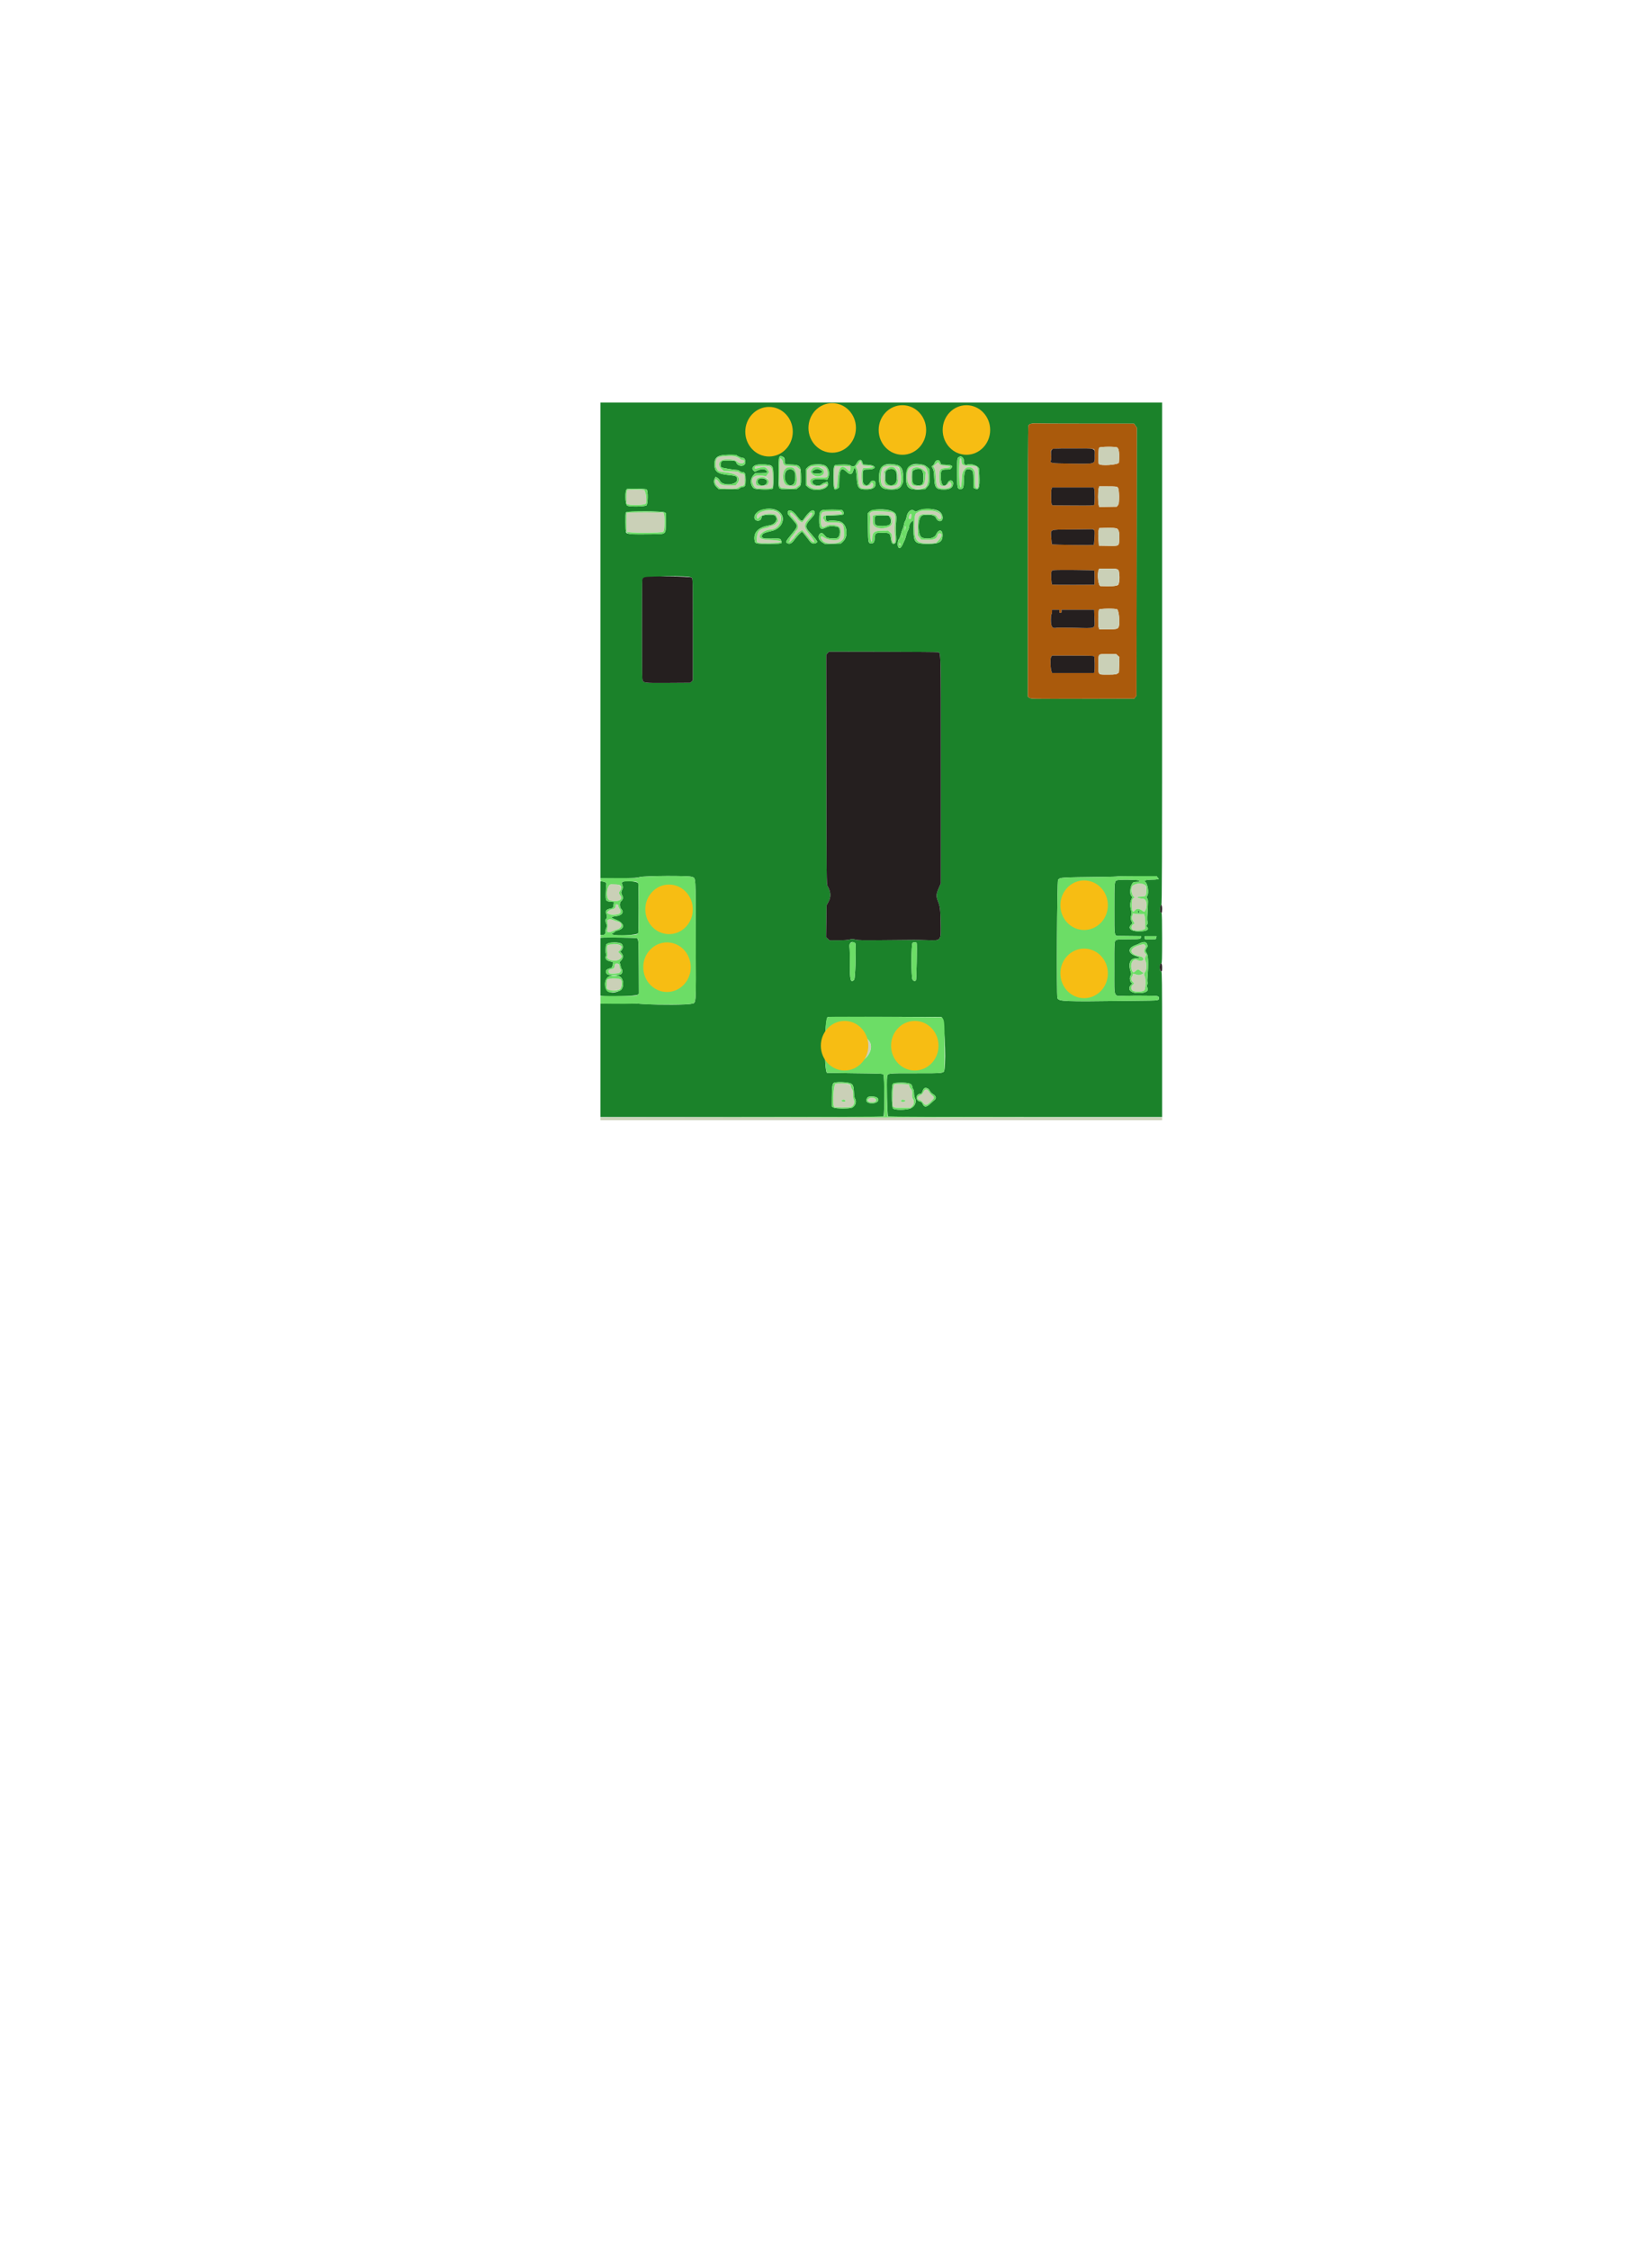 <?xml version="1.0" encoding="UTF-8" standalone="no"?>
<svg
   xmlns:dc="http://purl.org/dc/elements/1.1/"
   xmlns:cc="http://creativecommons.org/ns#"
   xmlns:rdf="http://www.w3.org/1999/02/22-rdf-syntax-ns#"
   xmlns:svg="http://www.w3.org/2000/svg"
   xmlns="http://www.w3.org/2000/svg"
   xmlns:sodipodi="http://sodipodi.sourceforge.net/DTD/sodipodi-0.dtd"
   xmlns:inkscape="http://www.inkscape.org/namespaces/inkscape"
   id="svg"
   version="1.1"
   width="400"
   height="544.554"
   viewBox="0, 0, 400,544.554"
   sodipodi:docname="test.svg"
   inkscape:version="0.92.4 (5da689c313, 2019-01-14)">
  <defs
     id="defs11" />
  <sodipodi:namedview
     pagecolor="#ffffff"
     bordercolor="#666666"
     borderopacity="1"
     objecttolerance="10"
     gridtolerance="10"
     guidetolerance="10"
     inkscape:pageopacity="0"
     inkscape:pageshadow="2"
     inkscape:window-width="681"
     inkscape:window-height="691"
     id="namedview9"
     showgrid="false"
     inkscape:zoom="2.8284271"
     inkscape:cx="219.9094"
     inkscape:cy="386.50179"
     inkscape:window-x="1913"
     inkscape:window-y="185"
     inkscape:window-maximized="0"
     inkscape:current-layer="layer3" />
  <g
     inkscape:groupmode="layer"
     id="layer1"
     inkscape:label="Breadboard"
     style="display:inline;opacity:1">
    <g
       id="breadboard"
       transform="matrix(0.34,0,0,0.319,145.381,97.413)">
      <title
         id="title4814">Sabertooth 2x5</title>
      <path
         d="m 0,180.409 v 180.408 l 12.886,-0.052 c 11.442,-0.047 13.151,-0.138 15.252,-0.809 3.093,-0.988 34.513,-1.168 36.775,-0.211 3.164,1.339 2.874,-3.351 2.994,48.429 0.121,52.37 0.533,46.807 -3.555,47.975 -2.616,0.748 -22.405,0.868 -31.952,0.193 -2.97,-0.209 -5.67,-0.381 -6,-0.381 -0.33,-0.001 -6.405,0.006 -13.5,0.015 L 0,455.992 V 498.996 542 l 100.5,-0.006 c 55.275,-0.003 100.734,-0.154 101.019,-0.336 0.93,-0.589 0.899,-31.011 -0.033,-31.943 -0.659,-0.661 -2.207,-0.732 -20.4,-0.943 -10.827,-0.125 -19.716,-0.26 -19.753,-0.3 -2.265,-2.449 -1.702,-41.384 0.611,-42.272 0.714,-0.274 80.231,-0.262 80.932,0.012 1.886,0.737 3.478,30.481 2.124,39.691 -0.436,2.971 -0.041,2.915 -20.542,2.889 -20.383,-0.026 -19.874,-0.095 -20.301,2.756 -0.518,3.452 0.096,29.713 0.703,30.097 0.297,0.189 44.325,0.346 97.84,0.349 L 400,542 v -55.2 c 0,-46.916 -0.084,-55.2 -0.557,-55.2 -0.736,0 -1.043,-0.884 -1.043,-3 0,-2.116 0.307,-3 1.043,-3 0.468,0 0.557,-3.055 0.557,-19.2 0,-12.067 -0.143,-19.2 -0.386,-19.2 -0.81,0 -1.22,-1.609 -0.964,-3.784 0.173,-1.476 0.442,-2.216 0.805,-2.216 0.459,0 0.545,-30.006 0.545,-190.6 V 0 H 200 0 V 180.409 M 346.694,15.997 379.989,16 l 1.001,1.513 1.002,1.514 -0.118,101.687 -0.119,101.687 -0.82,1.1 -0.821,1.099 -36.801,0.102 c -36.73,0.102 -36.802,0.101 -37.856,-0.729 L 304.4,223.142 V 120.797 c 0,-62.229 0.146,-102.729 0.373,-103.325 0.491,-1.292 2.668,-1.891 6.027,-1.658 1.43,0.099 17.582,0.182 35.894,0.183 M 96.974,39.959 c 0.403,0.651 3.432,2.041 4.448,2.041 1.134,0 1.778,1.218 1.778,3.364 0,3.528 -5.501,3.475 -6.579,-0.063 -0.364,-1.193 -1.414,-1.404 -6.168,-1.239 -4.626,0.16 -4.408,0.038 -4.717,2.647 -0.229,1.932 -0.189,2.043 0.949,2.632 0.947,0.489 9.151,1.859 11.137,1.859 0.251,0 0.871,0.36 1.378,0.8 0.507,0.44 1.429,0.8 2.047,0.8 1.702,0 2.136,1.181 2.145,5.838 0.009,4.435 -0.357,5.362 -2.115,5.362 -0.564,0 -1.457,0.405 -1.983,0.9 -0.918,0.862 -1.252,0.9 -7.907,0.9 H 84.439 L 82.85,64.249 c -1.948,-1.902 -2.534,-4.552 -1.465,-6.62 l 0.649,-1.254 1.243,0.712 c 0.722,0.414 1.495,1.342 1.843,2.212 1.677,4.188 12.262,3.412 12.262,-0.899 0,-2.335 -0.733,-2.834 -4.765,-3.242 C 83.31,54.214 81.2,52.646 81.2,46.672 c 0,-5.31 2.504,-7.029 10.276,-7.055 2.902,-0.009 5.377,0.144 5.498,0.342 m 33.337,1.464 c 0.731,0.512 0.889,1.004 0.889,2.776 0,2.668 0.066,2.708 4.755,2.853 6.235,0.194 6.88,1.072 6.954,9.464 0.053,6.136 -0.017,6.409 -2.092,8.134 l -1.383,1.15 -5.769,-0.094 c -7.586,-0.124 -6.865,1.156 -6.865,-12.181 0,-13.098 0.353,-14.314 3.511,-12.102 m 127.563,0.247 c 0.742,0.697 0.926,1.291 0.926,2.992 0,2.236 0.902,3.045 2.648,2.375 2.643,-1.014 8.065,1.166 8.192,3.294 0.807,13.519 0.267,16.455 -2.759,14.99 L 265.6,64.7 v -5.731 c 0,-6.277 -0.305,-7.518 -1.991,-8.106 -3.548,-1.237 -4.569,0.446 -4.747,7.822 -0.146,6.104 -0.445,6.915 -2.551,6.915 -2.17,0 -2.311,-0.755 -2.305,-12.3 0.006,-10.996 0.036,-11.252 1.394,-12.022 1.128,-0.64 1.427,-0.592 2.474,0.392 m -71.297,3.73 0.445,1.6 3.477,0.2 c 6.251,0.36 6.352,3.6 0.111,3.6 -3.772,0 -3.81,0.054 -3.81,5.426 0,3.913 0.103,4.597 0.829,5.52 1.386,1.762 3.199,1.351 4.396,-0.995 1.239,-2.429 3.975,-1.865 3.975,0.818 0,3.165 -2.527,4.6 -7.688,4.366 -4.649,-0.211 -5.349,-1.352 -5.85,-9.535 -0.407,-6.632 -1.417,-8.582 -2.408,-4.647 -0.748,2.97 -2.429,3.223 -4.816,0.723 -3.48,-3.646 -5.007,-1.992 -5.099,5.524 -0.034,2.75 -0.079,5.366 -0.1,5.814 -0.021,0.447 -0.562,1.122 -1.201,1.5 C 166.222,66.859 166,66.177 166,56.6 c 0,-9.569 -0.12,-9.278 3.894,-9.438 5.774,-0.23 7.345,-0.083 8.533,0.795 1.465,1.083 2.787,0.564 3.832,-1.504 1.74,-3.443 3.533,-3.88 4.318,-1.053 m 54.592,-1.428 c 0.313,0.198 0.763,0.961 1,1.694 L 242.6,47 l 3.441,0.2 c 4.293,0.25 5.123,0.766 3.927,2.445 -0.749,1.052 -1.034,1.155 -3.209,1.155 -4.019,0 -4.359,0.437 -4.359,5.592 0,6.704 2.633,8.917 5.006,4.208 1.167,-2.316 3.794,-1.882 3.794,0.626 0,3.177 -2.154,4.774 -6.439,4.774 -5.797,0 -6.767,-1.234 -7.055,-8.976 -0.156,-4.202 -0.356,-5.558 -1.025,-6.933 l -0.832,-1.71 0.845,-0.592 c 0.465,-0.325 1.057,-1.233 1.316,-2.018 0.261,-0.791 0.853,-1.581 1.33,-1.773 1.114,-0.45 1.158,-0.45 1.829,-0.026 m -119.717,3.825 c 1.541,1.01 1.748,2.169 1.748,9.8 0,5.748 -0.115,7.261 -0.587,7.733 -1.005,1.005 -12.243,0.73 -13.412,-0.329 -2.573,-2.329 -2.754,-6.869 -0.387,-9.718 l 1.386,-1.669 3.851,-0.007 c 4.425,-0.008 5.56,-0.574 4.092,-2.042 -1.327,-1.327 -3.303,-1.39 -5.931,-0.188 l -2.32,1.061 -0.887,-0.834 c -1.719,-1.614 -0.32,-3.914 2.709,-4.455 2.711,-0.485 8.608,-0.092 9.738,0.648 m 38.51,-0.017 c 2.515,1.301 3.661,5.875 2.292,9.151 l -0.639,1.53 -3.581,-0.28 c -5.598,-0.438 -7.749,0.367 -7.03,2.632 0.675,2.128 5.011,2.913 6.498,1.176 0.382,-0.446 1.37,-0.993 2.196,-1.215 0.826,-0.223 1.503,-0.623 1.504,-0.889 0.002,-0.267 0.272,0.031 0.6,0.661 2.561,4.909 -9.208,8.019 -13.941,3.685 L 146.4,62.892 V 56.64 50.388 l 1.306,-1.425 c 2.018,-2.202 8.984,-2.875 12.256,-1.183 m 50.77,-0.557 c 3.547,0.761 4.868,3.32 4.868,9.433 0,2.065 -0.151,4.067 -0.335,4.449 -0.184,0.382 -0.594,1.231 -0.91,1.886 -1.118,2.315 -2.788,3.009 -7.24,3.009 -6.785,0 -8.715,-1.956 -8.715,-8.829 0,-9.085 3.435,-11.856 12.332,-9.948 m 19.034,-0.041 c 0.927,0.215 2.152,0.949 3,1.797 l 1.434,1.434 0.142,4.805 c 0.178,5.974 -0.023,6.983 -1.787,8.982 l -1.411,1.6 -3.899,0.135 c -7.745,0.269 -9.369,-1.14 -9.584,-8.315 -0.281,-9.321 3.366,-12.465 12.105,-10.438 m -95.417,3.523 c -4.71,0.622 -3.885,12.095 0.87,12.095 2.568,0 3.58,-1.926 3.573,-6.8 -0.006,-3.961 -1.456,-5.69 -4.443,-5.295 m 17.751,0.491 c -2.565,1.563 -1.091,3.001 2.788,2.72 2.176,-0.157 3.086,-0.633 3.106,-1.622 0.011,-0.539 -2.559,-1.891 -3.594,-1.891 -0.55,0 -1.585,0.357 -2.3,0.793 m 53.1,-0.514 c -1.979,0.724 -2.4,1.708 -2.4,5.614 0,5.038 0.941,6.504 4.172,6.504 3.096,0 3.985,-1.329 4.149,-6.2 0.171,-5.076 -2.077,-7.323 -5.921,-5.918 m 18.56,0.289 c -1.62,0.705 -1.76,1.167 -1.76,5.787 0,4.973 0.795,6.042 4.493,6.042 3.018,0 3.507,-0.904 3.507,-6.48 0,-5.56 -1.938,-7.222 -6.24,-5.349 M 112.728,58.1 c -1.067,0.853 -1.159,2.29 -0.228,3.549 2.013,2.724 6.86,0.92 6.062,-2.256 -0.429,-1.71 -4.253,-2.557 -5.834,-1.293 M 32.94,65.949 C 34.024,66.851 33.908,76.892 32.8,78 31.819,78.981 21.03,79.206 19.2,78.284 17.466,77.41 17.247,66.296 18.95,65.58 c 1.404,-0.59 13.212,-0.278 13.99,0.369 m 93.34,16.135 c 6.433,3.899 3.856,13.328 -4.179,15.286 -4.888,1.19 -6.637,2.005 -6.968,3.244 -0.594,2.219 0.335,2.63 5.846,2.584 7.527,-0.064 6.953,-0.167 7.692,1.383 1.2,2.515 0.841,2.621 -8.82,2.606 -9.719,-0.014 -9.751,-0.024 -10.115,-3.098 -0.696,-5.876 2.916,-9.604 10.6,-10.942 4.313,-0.751 6.409,-4.522 4.075,-7.334 -0.873,-1.052 -9.085,-0.752 -9.412,0.344 -0.073,0.244 -0.24,0.935 -0.371,1.536 -0.6,2.738 -4.618,2.574 -4.952,-0.202 -0.662,-5.516 10.452,-9.135 16.604,-5.407 m 111.843,-0.857 c 3.042,0.774 4.806,2.317 5.399,4.726 1.107,4.492 -2.912,5.616 -4.695,1.312 -0.786,-1.897 -4.797,-2.691 -9.175,-1.815 -4.06,0.812 -4.191,16.158 -0.147,17.227 4.521,1.194 8.429,0.104 9.59,-2.677 1.754,-4.2 4.614,-3.795 4.561,0.645 -0.061,5.128 -2.308,6.555 -10.322,6.555 -9.492,0 -10.167,-0.707 -10.449,-10.938 l -0.192,-6.982 -1.281,1.282 c -1.007,1.006 -1.336,1.739 -1.534,3.41 -0.139,1.171 -0.53,2.553 -0.869,3.07 -0.339,0.518 -0.892,2.129 -1.229,3.581 -0.336,1.451 -0.769,2.94 -0.962,3.308 -0.192,0.368 -0.745,1.659 -1.228,2.869 -1.457,3.65 -2.826,4.591 -3.636,2.5 -0.542,-1.398 -0.166,-4.803 0.627,-5.68 0.334,-0.368 0.941,-2.008 1.35,-3.645 0.41,-1.636 1.017,-3.515 1.35,-4.175 0.334,-0.66 0.719,-2.056 0.856,-3.103 0.136,-1.047 0.551,-2.364 0.92,-2.928 0.369,-0.563 0.816,-1.938 0.992,-3.054 0.662,-4.187 3.465,-6.403 5.627,-4.447 0.694,0.628 0.864,0.604 2.812,-0.4 2.31,-1.19 8.201,-1.515 11.635,-0.641 m -66.139,0.365 c 0.403,0.215 0.918,0.924 1.145,1.575 0.675,1.938 -0.063,2.206 -6.689,2.433 l -5.84,0.2 -0.131,1.143 c -0.222,1.942 0.652,3.527 1.651,2.993 1.28,-0.685 6.834,-0.413 8.805,0.432 4.791,2.053 5.9,10.993 1.866,15.031 l -1.601,1.601 -5.695,0.125 -5.695,0.125 -1.849,-1.229 c -2.447,-1.626 -3.351,-4.226 -2.068,-5.946 1.372,-1.839 2.108,-1.557 4.795,1.837 0.783,0.99 4.344,1.476 7.417,1.013 2.851,-0.43 3.327,-8.156 0.536,-8.709 -3.474,-0.688 -5.724,-0.57 -7.541,0.398 -4.367,2.324 -5.29,1.373 -5.29,-5.454 0,-5.682 0.333,-6.751 2.355,-7.568 1.181,-0.477 12.938,-0.478 13.829,0 m 35.473,0.771 c 3.218,1.523 3.582,2.498 3.138,8.413 -0.36,4.793 -0.361,5.203 -0.008,10.424 0.281,4.171 -0.142,5.704 -1.632,5.919 -1.221,0.177 -1.642,-0.598 -2.093,-3.857 -0.592,-4.271 -0.851,-4.462 -6.075,-4.462 -5.116,0 -5.148,0.024 -5.44,4.066 -0.223,3.098 -0.722,3.934 -2.347,3.934 -2.295,0 -2.327,-0.154 -2.489,-11.93 l -0.148,-10.838 1.118,-1.169 c 2.076,-2.167 11.807,-2.472 15.976,-0.5 m -68.02,3.037 c 3.534,4.913 3.996,5.15 5.477,2.812 3.57,-5.636 6.622,-7.871 7.528,-5.512 0.494,1.285 -0.138,2.739 -2.184,5.032 -3.692,4.137 -4.344,5.767 -3.197,7.988 0.364,0.704 0.868,1.46 1.121,1.68 0.376,0.328 2.625,3.092 3.906,4.8 0.165,0.22 0.753,0.966 1.306,1.658 1.367,1.708 1.272,2.392 -0.409,2.947 -1.61,0.531 -2.765,0.016 -4.062,-1.813 -3.027,-4.267 -5.091,-6.952 -5.361,-6.973 -0.5,-0.039 -3.995,3.889 -5.542,6.231 -1.828,2.765 -3.364,3.472 -5.09,2.341 -1.184,-0.776 -0.935,-1.319 2.929,-6.393 5.116,-6.718 5.067,-6.319 1.343,-10.932 -1.539,-1.906 -2.942,-3.646 -3.118,-3.866 -0.763,-0.954 -0.894,-1.422 -0.659,-2.359 0.586,-2.334 3.442,-1.214 6.012,2.359 m -93.664,-2.054 0.99,0.648 -0.155,7.066 c -0.209,9.531 0.865,8.704 -11.518,8.87 C 22.512,100.098 18.96,99.831 18.304,98.664 17.757,97.69 17.608,83.858 18.139,83.328 19.24,82.226 44.09,82.243 45.773,83.346 m 150.241,2.63 c -1.045,0.673 -1.088,5.75 -0.057,6.781 1.312,1.312 8.317,1.257 9.869,-0.078 1.312,-1.129 1.424,-3.443 0.266,-5.518 l -0.759,-1.361 -4.367,-0.101 c -2.401,-0.055 -4.63,0.069 -4.952,0.277 M 65.038,132.842 c 0.738,0.816 0.762,2.044 0.762,39.389 v 38.547 l -0.911,0.911 -0.91,0.911 -15.69,0.108 c -17.922,0.124 -17.915,0.125 -18.425,-2.966 -0.337,-2.035 -0.34,-75.078 -0.004,-75.954 0.781,-2.035 33.399,-2.912 35.178,-0.946 m 175.215,56.536 c 2.284,0.573 2.147,-5.1 2.147,89.025 v 86.442 l -1.363,3.292 c -1.943,4.695 -2.074,6.249 -0.815,9.663 1.674,4.541 1.886,6.288 2.049,16.894 0.216,14.063 0.667,13.446 -9.579,13.129 -8.282,-0.256 -7.211,-0.256 -30.063,0.001 -15.694,0.177 -18.729,0.117 -20.826,-0.409 -2.145,-0.537 -2.706,-0.544 -4.43,-0.053 -1.301,0.372 -4.071,0.567 -8.13,0.574 l -6.157,0.012 -1.186,-1.186 -1.185,-1.186 0.16,-12.088 0.161,-12.088 1.322,-2.568 c 1.987,-3.859 1.777,-7.701 -0.664,-12.163 -0.652,-1.192 -0.7,-6.562 -0.798,-88.333 l -0.105,-87.064 0.956,-1.136 0.956,-1.136 38.308,0.072 c 21.07,0.039 38.729,0.177 39.242,0.306 m 156.552,170.919 0.864,1.098 -0.935,0.263 c -0.514,0.144 -2.577,0.28 -4.585,0.302 -3.579,0.039 -5.542,0.76 -4.277,1.57 1.909,1.224 2.959,8.705 1.512,10.771 -0.556,0.795 -0.552,0.975 0.042,1.882 0.675,1.031 0.675,1.302 -0.002,13.99 -0.082,1.526 0.016,3.206 0.217,3.734 0.266,0.701 0.181,1.27 -0.315,2.11 -0.642,1.087 -0.64,1.194 0.029,1.934 1.844,2.036 -0.923,3.379 -6.566,3.187 -5.323,-0.181 -7.413,-2.51 -4.676,-5.211 0.899,-0.888 0.902,-0.92 0.2,-2.298 -0.827,-1.622 -0.898,-2.979 -0.252,-4.832 0.374,-1.073 0.327,-1.839 -0.251,-4.066 -0.774,-2.985 -0.643,-5.598 0.408,-8.113 0.561,-1.341 0.544,-1.502 -0.27,-2.602 -1.541,-2.086 -0.203,-9.372 1.868,-10.167 0.357,-0.137 1.445,-0.249 2.417,-0.249 1.665,0 2.268,-0.443 1.363,-1.003 -1.149,-0.71 -14.09,-0.846 -15.876,-0.166 -1.662,0.631 -1.741,1.623 -1.728,21.711 0.015,22.316 -0.381,20.441 4.324,20.491 1.696,0.018 5.722,0.063 8.947,0.1 l 5.862,0.067 -0.227,0.9 c -0.349,1.378 -0.463,1.397 -8.726,1.428 -4.871,0.018 -8.054,0.195 -8.578,0.475 -1.719,0.92 -1.671,0.2 -1.626,24.053 0.04,20.661 -0.854,18.579 7.889,18.385 7.499,-0.165 6.6,-0.161 15.143,-0.071 7.969,0.084 8.456,0.167 8.709,1.486 0.356,1.866 -0.462,2.138 -6.638,2.21 -3.119,0.036 -10.711,0.134 -16.871,0.218 -44.217,0.603 -47.772,0.45 -48.751,-2.1 -0.697,-1.816 -0.259,-88.884 0.451,-89.695 1.686,-1.924 0.483,-1.841 32.82,-2.272 5.127,-0.069 9.432,-0.235 9.567,-0.371 0.136,-0.135 6.413,-0.246 13.951,-0.246 h 13.704 l 0.863,1.097 M 0,383.547 V 404 h 1.026 c 1.928,0 2.574,-0.661 2.574,-2.634 0,-0.993 0.283,-2.353 0.629,-3.022 0.572,-1.106 0.572,-1.359 0,-2.788 -0.704,-1.759 -0.817,-3.392 -0.26,-3.737 0.711,-0.439 0.891,-2.542 0.316,-3.69 -1.08,-2.153 -0.263,-3.594 2.345,-4.135 2.394,-0.497 2.39,-0.492 2.756,-3.236 l 0.246,-1.843 -2.257,-0.233 c -3.592,-0.37 -3.702,-0.586 -3.549,-6.918 0.072,-2.969 0.231,-5.715 0.354,-6.102 0.359,-1.129 -0.673,-2.097 -2.494,-2.341 L 0,363.095 v 20.452 m 15.578,-19.721 c -0.411,0.496 -0.421,0.899 -0.049,1.929 0.62,1.715 0.591,2.605 -0.131,3.991 -0.74,1.419 -0.74,2.556 0.002,3.854 0.968,1.693 0.751,3.402 -0.572,4.515 -1.336,1.124 -1.276,4.685 0.104,6.21 2.084,2.303 0.279,4.832 -3.791,5.312 -4.016,0.473 -4.071,1.059 -0.246,2.598 6.318,2.542 6.992,6.728 1.328,8.243 -1.003,0.269 -1.823,0.633 -1.823,0.811 0,0.177 -0.56,0.663 -1.244,1.079 l -1.244,0.757 0.944,0.535 c 2.335,1.324 17.546,0.354 18.125,-1.156 0.341,-0.888 0.334,-36.955 -0.007,-37.835 -0.605,-1.56 -10.211,-2.27 -11.396,-0.843 M 382.8,386.2 c 0,0.652 0.224,1 0.643,1 0.422,0 0.559,-0.218 0.4,-0.633 -0.134,-0.348 -0.243,-0.798 -0.243,-1 0,-0.202 -0.18,-0.367 -0.4,-0.367 -0.22,0 -0.4,0.45 -0.4,1 m 13.011,19.699 c -0.152,0.605 -0.309,1.132 -0.349,1.172 -0.077,0.077 -5.958,0.206 -7.162,0.157 -0.505,-0.02 -0.7,-0.363 -0.7,-1.228 v -1.2 h 4.243 4.244 l -0.276,1.099 M 2.5,405.9 0,406.038 v 21.963 21.963 l 1.3,0.237 c 4.068,0.74 24.268,0.009 25.189,-0.912 L 27.4,448.378 27.322,428.204 C 27.242,407.655 27.171,406.686 25.7,406.243 24.845,405.986 5.979,405.707 2.5,405.9 m 179.135,4.629 c 0.482,6.555 -0.202,26.586 -0.934,27.371 -2.519,2.698 -3.089,0.374 -3.048,-12.425 0.018,-5.761 -0.098,-11.342 -0.259,-12.402 -0.409,-2.691 1.15,-4.539 3.037,-3.598 0.643,0.321 1.185,0.795 1.204,1.054 m 43.554,-0.651 c 0.395,0.348 -0.064,27.926 -0.474,28.422 -0.715,0.865 -1.868,0.552 -2.505,-0.68 -0.948,-1.833 -0.906,-26.629 0.046,-27.682 0.591,-0.653 2.22,-0.686 2.933,-0.06 M 388.8,410 c 0.827,0.827 1.074,2.753 0.437,3.42 -1.064,1.115 -1.158,3.269 -0.191,4.394 1.075,1.251 1.325,8.718 0.572,17.139 -0.194,2.175 -0.209,4.335 -0.034,4.8 0.196,0.518 0.12,1.239 -0.195,1.856 -0.42,0.822 -0.42,1.186 0.002,1.973 1.465,2.738 -0.924,4.418 -6.282,4.418 -5.895,0 -8.298,-3.247 -4.911,-6.634 0.531,-0.532 0.791,-0.966 0.578,-0.966 -1.48,0 -2.34,-3.702 -1.286,-5.538 0.612,-1.066 0.63,-1.401 0.155,-2.933 -1.974,-6.367 -0.389,-10.518 3.918,-10.262 2.966,0.176 3.051,-0.72 0.157,-1.663 -6.229,-2.031 -6.53,-6.196 -0.608,-8.411 1.253,-0.469 2.494,-1.032 2.758,-1.251 0.552,-0.458 2.407,-1.057 3.43,-1.108 0.385,-0.019 1.06,0.326 1.5,0.766 m -373.585,0.8 c 1.065,1.389 0.994,3.312 -0.173,4.669 l -0.959,1.115 0.959,1.138 c 1.491,1.773 1.227,4.009 -0.703,5.939 -0.513,0.513 -0.698,1.042 -0.516,1.47 0.156,0.368 0.413,1.443 0.57,2.389 0.157,0.945 0.493,1.926 0.747,2.18 0.668,0.668 0.564,2.939 -0.168,3.671 -1.421,1.421 -9.375,1.462 -10.404,0.053 -1.394,-1.907 -0.616,-3.466 2.089,-4.189 1.436,-0.384 1.683,-0.615 1.858,-1.739 0.111,-0.713 0.325,-1.678 0.477,-2.145 0.247,-0.763 0.04,-0.906 -2.059,-1.417 -2.818,-0.686 -3.714,-1.93 -3.02,-4.191 0.227,-0.738 0.272,-1.428 0.102,-1.534 -0.507,-0.313 -0.359,-6.398 0.174,-7.126 1.359,-1.859 9.652,-2.072 11.026,-0.283 m -1.888,24.372 c 3.509,1.334 3.905,9.31 0.544,10.955 -6.126,2.998 -10.1,1.325 -10.526,-4.433 -0.417,-5.643 4.258,-8.698 9.982,-6.522 m 165.123,81.484 c 1.554,0.906 1.953,2.288 2.152,7.454 0.077,2 0.348,3.459 0.759,4.086 1.356,2.07 0.099,5.8 -2.275,6.752 -2.107,0.845 -11.598,0.76 -12.986,-0.116 l -1.3,-0.82 0.017,-6.906 c 0.018,-6.972 0.332,-10.015 1.115,-10.798 1.22,-1.22 10.261,-0.969 12.518,0.348 m 41.948,0.045 c 1.116,0.558 1.445,0.996 1.633,2.178 0.13,0.814 0.472,1.763 0.76,2.11 0.299,0.36 0.52,1.612 0.516,2.921 -0.003,1.259 0.241,2.776 0.543,3.37 1.589,3.121 0.18,6.862 -3.092,8.208 -3.245,1.335 -11.27,1.343 -12.381,0.012 -1.043,-1.251 -1.175,-17.154 -0.154,-18.611 0.848,-1.211 9.853,-1.35 12.175,-0.188 m 12.812,3.704 c 0.417,0.223 1.063,1.049 1.435,1.834 0.373,0.786 1.349,1.852 2.169,2.37 2.148,1.356 2.664,3.068 1.288,4.275 -0.574,0.504 -1.998,1.861 -3.164,3.016 -2.854,2.827 -4.336,2.837 -5.506,0.039 -0.459,-1.098 -0.896,-1.492 -1.877,-1.688 -3.401,-0.68 -3.125,-5.821 0.314,-5.845 0.649,-0.004 0.991,-0.385 1.353,-1.506 0.958,-2.971 1.944,-3.588 3.988,-2.495 m -37.049,6.45 c 3.373,1.537 1.538,4.745 -2.714,4.745 -3.9,0 -5.185,-2.024 -2.975,-4.687 0.532,-0.641 4.324,-0.68 5.689,-0.058"
         id="path0"
         inkscape:connector-curvature="0"
         style="fill:#1b822a;fill-rule:evenodd;stroke:none" />
      <path
         d="m 306.673,16.063 c -1.029,0.289 -1.65,0.75 -1.9,1.409 -0.227,0.596 -0.373,41.096 -0.373,103.325 v 102.345 l 1.057,0.831 c 1.054,0.83 1.126,0.831 37.856,0.729 l 36.801,-0.102 0.821,-1.099 0.82,-1.1 0.119,-101.687 L 381.992,19.027 380.99,17.513 379.989,16 346.694,15.997 C 328.382,15.996 312.23,15.913 310.8,15.814 c -1.43,-0.099 -3.287,0.013 -4.127,0.249 m 61.411,18.082 c 1.248,0.948 1.636,4.767 1.151,11.326 -0.137,1.852 -13.615,2.819 -14.346,1.029 -0.552,-1.349 -0.336,-11.521 0.26,-12.239 0.72,-0.867 11.815,-0.967 12.935,-0.116 m -17.127,1.039 c 1.04,0.395 1.043,0.409 1.043,4.978 0,6.814 1.176,6.377 -16.579,6.159 -14.847,-0.182 -15.468,-0.293 -14.59,-2.602 0.209,-0.551 0.27,-2.378 0.135,-4.061 -0.41,-5.105 -1.306,-4.819 15.191,-4.847 8.181,-0.014 14.18,0.137 14.8,0.373 M 368.332,64.3 c 1.292,1.101 1.471,11.9 0.225,13.57 l -0.842,1.13 -6.236,0.11 -6.236,0.11 -0.419,-1.51 C 354.282,75.76 354.28,67.047 354.821,65.1 l 0.417,-1.5 h 6.136 c 5.266,0 6.254,0.099 6.958,0.7 m -16.722,1.126 c 0.5,1.316 0.499,11.382 -0.002,12.174 -0.327,0.518 -2.285,0.586 -14.294,0.497 -7.653,-0.056 -14.3,-0.101 -14.771,-0.1 -0.472,0.002 -0.998,-0.312 -1.17,-0.697 -0.481,-1.075 -0.551,-10.558 -0.087,-11.8 l 0.411,-1.1 h 14.761 14.762 l 0.39,1.026 m 16.348,30.241 c 1.226,0.765 1.725,3.345 1.532,7.925 -0.23,5.463 0.094,5.257 -8.079,5.117 L 355,108.6 l -0.343,-5 c -0.239,-3.486 -0.205,-5.51 0.112,-6.685 l 0.454,-1.685 3.688,-0.132 c 5.177,-0.186 8.137,0.001 9.047,0.569 m -16.336,1.174 c 0.444,0.829 0.221,10.649 -0.252,11.122 -0.394,0.395 -29.561,-0.025 -29.81,-0.428 -0.133,-0.215 -0.36,-2.476 -0.506,-5.025 -0.379,-6.645 -1.619,-6.075 13.503,-6.21 6.844,-0.062 13.382,-0.154 14.529,-0.206 1.765,-0.08 2.155,0.035 2.536,0.747 m 16.88,29.953 c 1.48,1.165 1.549,10.243 0.087,11.616 -0.856,0.804 -5.413,1.106 -12.47,0.825 -1.535,-0.061 -2.517,-9.083 -1.329,-12.209 L 355.18,126 h 6.156 c 5.535,0 6.258,0.08 7.166,0.794 m -16.876,0.672 c 0.236,0.236 0.353,2.508 0.286,5.566 l -0.112,5.168 -14.815,0.076 c -8.148,0.042 -15.035,-0.06 -15.305,-0.227 -0.554,-0.342 -0.944,-7.951 -0.494,-9.635 0.19,-0.711 0.615,-1.074 1.421,-1.214 2.218,-0.386 28.61,-0.143 29.019,0.266 m 16.396,29.447 c 1.241,0.972 2.061,10.381 1.136,13.036 -0.654,1.875 -1.334,2.051 -7.916,2.051 h -6.011 l -0.466,-1.7 c -0.478,-1.746 -0.286,-11.799 0.252,-13.2 0.338,-0.88 11.908,-1.047 13.005,-0.187 M 326.8,158.4 c 0,0.933 0.178,1.2 0.8,1.2 0.622,0 0.8,-0.267 0.8,-1.2 v -1.2 h 11.6 11.6 l 0.054,1.7 c 0.029,0.935 0.111,3.5 0.182,5.7 0.232,7.223 1.453,6.687 -14.236,6.253 -6.27,-0.174 -11.989,-0.185 -12.71,-0.024 -3.159,0.703 -4.09,-0.705 -4.09,-6.186 0,-2.099 0.179,-3.906 0.4,-4.043 0.22,-0.136 0.4,-0.957 0.4,-1.824 V 157.2 h 2.6 2.6 v 1.2 m 41.636,33.575 1.175,1.174 -0.153,5.839 c -0.083,3.212 -0.221,5.893 -0.305,5.958 -1.755,1.365 -2.232,1.454 -7.793,1.454 -7.232,0 -6.76,0.544 -6.76,-7.8 0,-8.356 -0.49,-7.8 6.88,-7.8 h 5.782 l 1.174,1.175 m -16.893,0.557 c 0.458,0.552 0.616,10.077 0.194,11.768 l -0.224,0.9 h -14.908 -14.908 l -0.421,-1.1 c -0.812,-2.124 -1.026,-10.011 -0.302,-11.117 L 321.618,192 h 14.742 c 11.774,0 14.831,0.107 15.183,0.532"
         id="path1"
         inkscape:connector-curvature="0"
         style="fill:#aa5a0c;fill-rule:evenodd;stroke:none" />
      <path
         d="m 321.56,35.717 c -0.755,0.794 -0.815,1.192 -0.594,3.941 0.135,1.683 0.074,3.51 -0.135,4.061 -0.878,2.309 -0.257,2.42 14.59,2.602 17.755,0.218 16.579,0.655 16.579,-6.159 0,-5.842 1.368,-5.38 -15.843,-5.351 -13.654,0.023 -13.764,0.03 -14.597,0.906 M 321.286,65.5 c -0.464,1.242 -0.394,10.725 0.087,11.8 0.172,0.385 0.698,0.699 1.17,0.697 0.471,-0.001 7.118,0.044 14.771,0.1 12.009,0.089 13.967,0.021 14.294,-0.497 0.501,-0.792 0.502,-10.858 0.002,-12.174 L 351.22,64.4 h -14.762 -14.761 l -0.411,1.1 m 13.271,30.8 c -15.122,0.135 -13.882,-0.435 -13.503,6.21 0.146,2.549 0.373,4.81 0.506,5.025 0.249,0.403 29.416,0.823 29.81,0.428 0.116,-0.115 0.321,-2.476 0.456,-5.245 0.31,-6.348 0.142,-6.754 -2.74,-6.624 -1.147,0.052 -7.685,0.144 -14.529,0.206 m -11.95,30.9 c -0.806,0.14 -1.231,0.503 -1.421,1.214 -0.45,1.684 -0.06,9.293 0.494,9.635 0.27,0.167 7.157,0.269 15.305,0.227 l 14.815,-0.076 0.112,-5.168 c 0.067,-3.058 -0.05,-5.33 -0.286,-5.566 -0.409,-0.409 -26.801,-0.652 -29.019,-0.266 M 31.36,132.571 c -0.682,0.297 -1.357,0.845 -1.5,1.217 -0.336,0.876 -0.333,73.919 0.004,75.954 0.51,3.091 0.503,3.09 18.425,2.966 l 15.69,-0.108 0.91,-0.911 0.911,-0.911 v -38.547 c 0,-37.345 -0.024,-38.573 -0.762,-39.389 -0.964,-1.065 -31.293,-1.309 -33.678,-0.271 m 290.24,26.205 c 0,0.867 -0.18,1.688 -0.4,1.824 -0.221,0.137 -0.4,1.944 -0.4,4.043 0,5.481 0.931,6.889 4.09,6.186 0.721,-0.161 6.44,-0.15 12.71,0.024 15.689,0.434 14.468,0.97 14.236,-6.253 -0.071,-2.2 -0.153,-4.765 -0.182,-5.7 L 351.6,157.2 H 340 328.4 v 1.2 c 0,0.933 -0.178,1.2 -0.8,1.2 -0.622,0 -0.8,-0.267 -0.8,-1.2 v -1.2 h -2.6 -2.6 v 1.576 m -159.853,31.36 -0.956,1.136 0.105,87.064 c 0.098,81.771 0.146,87.141 0.798,88.333 2.441,4.462 2.651,8.304 0.664,12.163 l -1.322,2.568 -0.161,12.088 -0.16,12.088 1.185,1.186 1.186,1.186 6.157,-0.012 c 4.059,-0.007 6.829,-0.202 8.13,-0.574 1.724,-0.491 2.285,-0.484 4.43,0.053 2.097,0.526 5.132,0.586 20.826,0.409 22.852,-0.257 21.781,-0.257 30.063,-0.001 10.246,0.317 9.795,0.934 9.579,-13.129 -0.163,-10.606 -0.375,-12.353 -2.049,-16.894 -1.259,-3.414 -1.128,-4.968 0.815,-9.663 l 1.363,-3.292 v -86.442 c 0,-94.125 0.137,-88.452 -2.147,-89.025 -0.513,-0.129 -18.172,-0.267 -39.242,-0.306 L 162.703,189 l -0.956,1.136 m 159.227,2.847 c -0.724,1.106 -0.51,8.993 0.302,11.117 l 0.421,1.1 h 14.908 14.908 l 0.224,-0.9 c 0.422,-1.691 0.264,-11.216 -0.194,-11.768 C 351.191,192.107 348.134,192 336.36,192 h -14.742 l -0.644,0.983 m 77.676,190.433 c -0.256,2.175 0.154,3.784 0.964,3.784 0.214,0 0.386,-1.34 0.386,-3 0,-3.763 -0.936,-4.306 -1.35,-0.784 m -0.007,42.817 c -0.685,1.785 -0.151,5.367 0.8,5.367 0.427,0 0.557,-0.702 0.557,-3 0,-2.943 -0.681,-4.13 -1.357,-2.367"
         id="path2"
         inkscape:connector-curvature="0"
         style="fill:#251f1f;fill-rule:evenodd;stroke:none" />
      <path
         d="m 355.149,34.261 c -0.596,0.718 -0.812,10.89 -0.26,12.239 0.731,1.79 14.209,0.823 14.346,-1.029 0.485,-6.559 0.097,-10.378 -1.151,-11.326 -1.12,-0.851 -12.215,-0.751 -12.935,0.116 M 88.122,40.793 c -3.866,0.286 -4.592,0.608 -5.548,2.458 -0.63,1.217 -0.771,4.756 -0.235,5.854 1.681,3.438 0.888,3.044 8.261,4.111 7.231,1.047 9.845,4.227 6.78,8.246 L 96.359,62.8 h -4.561 c -5.233,0 -6.173,-0.306 -7.344,-2.389 -1.723,-3.067 -3.078,-3.016 -2.707,0.1 0.131,1.099 0.612,1.931 1.761,3.046 l 1.58,1.534 4.796,0.286 c 5.177,0.309 7.293,-0.014 9.027,-1.378 0.558,-0.44 1.475,-0.799 2.038,-0.799 1.387,0 1.851,-1.034 1.851,-4.124 0,-4.233 -0.286,-5.076 -1.724,-5.076 -0.72,0 -1.619,-0.371 -2.181,-0.9 -0.868,-0.817 -1.422,-0.912 -5.966,-1.033 L 87.921,51.933 86.16,50.276 c -2.574,-2.422 -2.153,-5.688 0.863,-6.683 3.007,-0.993 8.961,-0.318 10.191,1.156 1.562,1.871 5.186,1.907 5.186,0.051 0,-1.03 -0.15,-1.2 -1.054,-1.2 -0.602,0 -1.44,-0.416 -1.954,-0.971 -1,-1.079 -4.471,-2.262 -6.365,-2.169 -0.675,0.033 -2.882,0.183 -4.905,0.333 m 39.435,4.707 c -0.134,9.774 -0.063,18.527 0.151,18.741 0.345,0.345 5.597,0.92 8.596,0.941 2.238,0.016 2.634,-0.107 3.737,-1.161 0.679,-0.649 1.442,-1.249 1.697,-1.334 0.321,-0.107 0.462,-1.931 0.462,-5.997 v -5.843 l -1.353,-1.323 c -1.273,-1.245 -1.535,-1.328 -4.4,-1.396 -1.676,-0.04 -3.452,-0.085 -3.947,-0.1 -1.239,-0.038 -2.497,-1.404 -2.513,-2.728 -0.014,-1.145 -1.195,-2.9 -1.951,-2.9 -0.273,0 -0.452,1.156 -0.479,3.1 m 128.372,-2.2 c -0.039,0.495 -0.157,1.71 -0.262,2.7 -0.105,0.99 -0.198,3.78 -0.207,6.2 -0.044,11.548 1.42,16.98 1.845,6.849 0.232,-5.554 0.48,-6.463 2.4,-8.804 1.168,-1.424 3.788,-1.628 5.144,-0.4 1.708,1.545 1.951,2.632 1.951,8.721 0,5.512 0.043,5.829 0.851,6.261 1.402,0.75 1.572,-0.15 1.457,-7.696 -0.138,-9.028 -0.2,-9.131 -5.529,-9.131 -5.272,0 -6.379,-0.591 -6.379,-3.405 0,-2.238 -1.108,-3.367 -1.271,-1.295 m -71.778,2.4 c -0.369,0.715 -1.003,1.535 -1.411,1.823 -0.914,0.645 -0.924,1.143 -0.056,2.677 0.503,0.889 0.74,2.6 0.916,6.6 0.345,7.845 0.826,8.519 6.05,8.47 3.161,-0.03 4.157,-0.447 4.52,-1.893 0.552,-2.2 -0.987,-3.636 -1.749,-1.632 -0.569,1.495 -3.833,2.066 -5.373,0.939 -0.97,-0.709 -1.395,-8.886 -0.587,-11.284 l 0.539,-1.6 3.268,-0.2 c 1.798,-0.11 3.391,-0.323 3.54,-0.473 0.715,-0.719 -0.506,-1.127 -3.37,-1.127 -3.402,0 -4.123,-0.388 -4.65,-2.5 -0.361,-1.445 -0.819,-1.389 -1.637,0.2 m 54.612,0.998 -1.746,1.629 0.766,1.536 c 0.587,1.177 0.827,2.802 1.024,6.937 0.371,7.746 0.831,8.384 6.06,8.395 3.757,0.007 5.643,-1.359 4.938,-3.579 -0.541,-1.706 -1.33,-1.762 -2.087,-0.149 -0.74,1.575 -3.733,2.386 -5.217,1.414 -1.254,-0.822 -1.663,-9.51 -0.546,-11.597 0.578,-1.08 1.41,-1.389 4.445,-1.656 3.879,-0.34 3.639,-1.344 -0.4,-1.67 -3.596,-0.29 -4.26,-0.54 -4.957,-1.871 l -0.534,-1.018 -1.746,1.629 m -35.325,1.339 c -2.919,0.481 -4.053,3.657 -3.724,10.428 0.266,5.48 1.73,6.832 7.393,6.828 5.684,-0.003 6.637,-1.103 6.829,-7.885 0.245,-8.658 -2.106,-10.756 -10.498,-9.371 m 21.417,-0.069 c -5.096,0.354 -6.456,2.199 -6.454,8.758 0.003,6.764 2.525,9.235 8.799,8.622 3.629,-0.354 4.082,-0.599 5.197,-2.803 2.811,-5.559 -0.039,-16.17 -3.997,-14.875 -0.11,0.036 -1.705,0.17 -3.545,0.298 M 110.7,48.286 c -0.416,0.103 -0.7,0.549 -0.7,1.101 0,0.875 0.087,0.906 1.5,0.546 4.546,-1.161 4.859,-1.196 5.936,-0.662 0.586,0.291 1.441,1.184 1.9,1.984 l 0.835,1.456 -1.094,1.579 -1.095,1.578 -2.45,-0.37 c -6.44,-0.975 -9.039,1.848 -6.575,7.141 1.195,2.566 1.295,2.599 7.609,2.528 6.637,-0.076 6.238,0.343 6.217,-6.516 -0.032,-10.187 -0.309,-10.607 -6.983,-10.565 -2.42,0.015 -4.715,0.105 -5.1,0.2 m 39.5,0.008 c -0.44,0.102 -1.34,0.828 -2,1.614 l -1.2,1.43 v 5.563 c 0,5.111 0.065,5.607 0.8,6.117 0.44,0.305 0.991,0.717 1.225,0.914 2.654,2.244 9.178,2.04 11.526,-0.362 0.981,-1.004 1.096,-1.295 0.625,-1.593 -0.837,-0.53 -1.237,-0.464 -2.576,0.423 -2.293,1.519 -7.607,1.099 -8.54,-0.674 -1.85,-3.514 0.139,-5.023 6.394,-4.853 5.479,0.149 5.346,0.229 5.345,-3.224 -0.001,-3.087 -1.098,-4.97 -3.149,-5.405 -1.283,-0.272 -7.208,-0.237 -8.45,0.05 m 16.696,0.25 c -0.629,0.969 -0.601,15.671 0.032,16.196 1.284,1.066 1.737,-0.354 1.983,-6.208 0.392,-9.333 2.877,-12.12 6.869,-7.702 0.815,0.903 1.534,1.58 1.597,1.506 0.975,-1.153 1.027,-3.872 0.076,-3.994 -2.522,-0.323 -10.312,-0.174 -10.557,0.202 m -30.001,0.838 c 2.783,0.586 4.25,11.883 1.755,13.512 -1.137,0.742 -5.798,0.328 -6.681,-0.594 -4.02,-4.194 -1.601,-14.115 3.231,-13.255 0.33,0.059 1.093,0.211 1.695,0.337 M 158,50.092 c 2.32,2.49 0.537,5.908 -3.081,5.908 -2.63,0 -3.386,-0.368 -4.516,-2.195 l -0.868,-1.405 0.848,-1.372 c 1.041,-1.685 1.213,-1.757 4.301,-1.796 2.079,-0.027 2.621,0.114 3.316,0.86 m 51.953,-0.24 c 1.448,1.014 2.047,2.969 2.047,6.675 0,5.815 -0.656,6.673 -5.104,6.673 -4.138,0 -4.653,-0.688 -4.832,-6.442 l -0.135,-4.381 1.588,-1.588 c 1.813,-1.813 4.606,-2.219 6.436,-0.937 m 20.167,1.38 1.543,1.671 -0.268,3.449 c -0.353,4.546 -1.347,6.753 -3.119,6.924 -2.106,0.204 -5.829,-0.269 -6.37,-0.81 -0.773,-0.773 -0.704,-10.904 0.08,-11.849 1.754,-2.114 5.904,-1.8 8.134,0.615 m -111.251,6.23 c 0.933,0.845 0.976,3.61 0.075,4.896 -0.651,0.93 -6.739,1.181 -7.606,0.314 -1.093,-1.094 -0.607,-4.682 0.713,-5.255 1.9,-0.825 5.885,-0.799 6.818,0.045 M 354.821,65.1 c -0.541,1.947 -0.539,10.66 0.003,12.61 l 0.419,1.51 6.236,-0.11 6.236,-0.11 0.842,-1.13 c 0.783,-1.049 0.834,-1.549 0.72,-7 -0.162,-7.671 0.274,-7.27 -7.903,-7.27 h -6.136 l -0.417,1.5 M 18.985,66.425 c -0.45,0.728 -0.664,9.734 -0.245,10.342 0.998,1.45 12.421,1.326 13.645,-0.148 0.613,-0.74 0.361,-6.29 -0.373,-8.219 -0.293,-0.77 -0.59,-1.625 -0.66,-1.9 C 31.187,65.85 19.385,65.778 18.985,66.425 M 114.8,82.652 c -2.797,0.884 -3.4,1.51 -3.4,3.532 0,2.424 0.317,2.531 1.995,0.675 2.045,-2.264 7.585,-3.193 11.068,-1.856 1.158,0.444 2.657,5.391 1.637,5.4 -0.165,10e-4 -0.601,0.532 -0.97,1.18 -0.508,0.892 -1.209,1.334 -2.893,1.823 -1.222,0.356 -2.321,0.807 -2.442,1.003 -0.121,0.195 -1.27,0.562 -2.554,0.815 -3.974,0.782 -5.462,2.56 -5.829,6.968 -0.388,4.658 -0.863,4.408 8.387,4.408 11.259,0 11.92,-1.865 0.86,-2.425 -6.427,-0.325 -8.082,-1.241 -6.864,-3.796 0.916,-1.92 4.58,-3.952 7.164,-3.973 5.586,-0.045 9.424,-6.611 6.814,-11.657 -1.317,-2.547 -8.086,-3.641 -12.973,-2.097 M 226.962,82.7 c -0.674,0.385 -1.538,0.894 -1.92,1.131 -1.063,0.659 -1.422,3.019 -1.432,9.414 -0.02,12.228 1.461,13.922 11.803,13.497 l 3.474,-0.143 1.957,-2.127 c 2.453,-2.669 2.858,-5.272 0.819,-5.272 -0.977,0 -1.203,0.222 -1.61,1.58 -0.851,2.843 -2.446,3.442 -8.75,3.29 L 228.405,104 227.203,102.34 226,100.68 v -6.378 c 0,-9.001 0.587,-9.765 7.4,-9.631 4.447,0.088 5.611,0.505 6.476,2.32 0.933,1.956 2.924,2.085 2.924,0.189 0,-3.621 -3.053,-5.18 -10.142,-5.18 -3.524,0 -4.73,0.148 -5.696,0.7 M 158.1,83.2 c -0.945,0.573 -0.994,0.797 -1.089,5 -0.14,6.201 0.685,7.466 3.616,5.546 2.588,-1.696 8.668,-1.047 9.912,1.058 1.208,2.046 0.692,7.608 -0.823,8.865 -1.663,1.381 -8.163,0.574 -10.499,-1.304 -2.584,-2.076 -3.155,0.07 -0.739,2.773 2.019,2.258 9.913,2.376 12.627,0.189 2.297,-1.852 2.548,-2.597 2.392,-7.127 -0.229,-6.666 -1.056,-7.386 -8.297,-7.229 -3.947,0.085 -5.6,-0.385 -5.6,-1.593 0,-0.332 -0.267,-0.705 -0.592,-0.83 -0.947,-0.364 -0.566,-2.151 0.582,-2.73 0.578,-0.291 3.268,-0.605 6.292,-0.734 6.167,-0.262 7.056,-0.546 5.759,-1.843 -1.1,-1.1 -11.74,-1.133 -13.541,-0.041 m 35.642,-0.546 c -1.384,0.308 -2.392,1.654 -1.868,2.493 0.286,0.458 0.363,2.227 0.221,5.078 -0.301,6.036 -0.103,11.334 0.541,14.491 0.337,1.65 0.963,0.488 0.992,-1.84 0.056,-4.541 1.433,-5.639 7.158,-5.708 l 4.091,-0.05 1.362,1.319 c 1.281,1.242 1.361,1.477 1.361,3.997 0,2.016 0.184,2.905 0.745,3.598 l 0.745,0.92 0.509,-0.951 c 0.376,-0.702 0.432,-2.003 0.216,-4.976 -0.354,-4.844 -0.354,-4.889 -0.008,-10.425 0.462,-7.401 -0.11,-7.901 -9.207,-8.043 -3.3,-0.052 -6.386,-0.008 -6.858,0.097 M 19.8,83.551 l -1.2,0.256 -0.099,6.797 c -0.056,3.847 0.067,7.056 0.285,7.396 0.699,1.092 24.902,1.112 25.993,0.021 1.227,-1.227 1.268,-13.753 0.047,-14.407 C 43.982,83.162 21.882,83.106 19.8,83.551 m 115.5,0.109 c -0.575,0.575 0.058,2.296 1.119,3.038 0.429,0.301 0.781,0.695 0.781,0.874 0,0.18 0.647,1.025 1.437,1.878 2.389,2.576 2.802,5.886 0.945,7.566 -0.43,0.389 -0.782,0.88 -0.782,1.09 0,0.211 -0.694,1.218 -1.542,2.238 -1.835,2.209 -2.458,3.325 -2.458,4.4 0,0.439 -0.315,0.88 -0.7,0.98 -0.642,0.168 -0.639,0.187 0.03,0.23 0.402,0.025 1.122,-0.422 1.6,-0.994 0.479,-0.572 1.275,-1.415 1.77,-1.872 0.495,-0.458 0.9,-1.037 0.9,-1.288 0,-0.251 0.45,-0.847 1,-1.325 0.55,-0.478 1,-1.026 1,-1.218 0,-0.346 2.823,-2.457 3.286,-2.457 0.26,0 4.624,5.575 5.345,6.828 0.509,0.884 2.325,2.372 2.895,2.372 0.989,0 -0.063,-1.967 -3.529,-6.6 -3.925,-5.247 -3.77,-7.019 1.088,-12.39 0.889,-0.983 1.727,-2.864 1.415,-3.177 -0.493,-0.493 -1.737,-0.201 -1.992,0.467 -0.148,0.385 -0.884,1.33 -1.637,2.1 -0.754,0.77 -1.8,2.075 -2.326,2.9 -0.525,0.825 -1.145,1.5 -1.377,1.5 -0.631,0 -3.168,-2.029 -3.168,-2.533 0,-0.242 -0.356,-0.805 -0.792,-1.253 -0.436,-0.448 -1.201,-1.266 -1.7,-1.818 -1.522,-1.683 -2.113,-2.031 -2.608,-1.536 m 84.946,1.452 c -0.909,1.756 -0.853,3.288 0.119,3.288 0.905,0 1.548,-2.712 0.912,-3.848 -0.338,-0.603 -0.466,-0.534 -1.031,0.56 m -13.66,1.344 c 1.023,1.216 1.47,5.097 0.708,6.15 -2.21,3.057 -9.204,3.818 -11.888,1.294 -1.35,-1.269 -1.385,-1.381 -1.46,-4.7 l -0.077,-3.4 1.607,-0.4 c 3.599,-0.896 9.978,-0.289 11.11,1.056 m 10.26,8.964 0.046,1.98 0.316,-1.6 c 0.178,-0.898 0.158,-1.767 -0.046,-1.98 -0.218,-0.229 -0.344,0.406 -0.316,1.6 m 142.065,-0.322 -3.688,0.132 -0.454,1.685 c -0.317,1.175 -0.351,3.199 -0.112,6.685 l 0.343,5 6.411,0.109 c 8.173,0.14 7.849,0.346 8.079,-5.117 0.352,-8.368 -0.265,-8.864 -10.579,-8.494 M 214.909,101.6 c 0,0.99 0.078,1.395 0.173,0.9 0.096,-0.495 0.096,-1.305 0,-1.8 -0.095,-0.495 -0.173,-0.09 -0.173,0.9 m -2.109,5.376 c 0,0.343 -0.013,0.755 -0.03,0.914 -0.016,0.159 0.164,0.355 0.4,0.433 0.543,0.181 0.57,-1.389 0.03,-1.723 -0.22,-0.136 -0.4,0.033 -0.4,0.376 m 141.99,20.05 c -1.188,3.126 -0.206,12.148 1.329,12.209 13.08,0.52 13.366,0.378 13.381,-6.659 0.015,-6.738 0.216,-6.576 -8.164,-6.576 h -6.156 l -0.39,1.026 m 0.227,30.074 c -0.538,1.401 -0.73,11.454 -0.252,13.2 l 0.466,1.7 h 6.011 c 6.582,0 7.262,-0.176 7.916,-2.051 0.925,-2.655 0.105,-12.064 -1.136,-13.036 -1.097,-0.86 -12.667,-0.693 -13.005,0.187 m 0.132,34.362 c -0.415,0.5 -0.549,2.236 -0.549,7.138 0,8.344 -0.472,7.8 6.76,7.8 5.561,0 6.038,-0.089 7.793,-1.454 0.084,-0.065 0.222,-2.746 0.305,-5.958 l 0.153,-5.839 -1.175,-1.174 -1.174,-1.175 h -5.782 c -4.891,0 -5.867,0.102 -6.331,0.662 m 26.561,173.726 c -2.934,0.698 -3.31,1.267 -3.31,5.021 0,3.452 0.624,4.941 2.1,5.016 0.275,0.014 0.092,0.189 -0.406,0.39 -1.263,0.507 -1.694,1.929 -1.694,5.592 0,4.747 0.786,6.09 2.337,3.993 1.167,-1.579 2.609,-1.565 4.803,0.048 0.933,0.687 1.748,1.182 1.811,1.1 2.601,-3.376 1.922,-9.948 -1.027,-9.948 -0.677,0 -1.933,-0.21 -2.792,-0.468 -1.98,-0.593 -1.291,-1.117 1.479,-1.126 3.281,-0.01 3.789,-0.62 3.789,-4.554 0,-4.971 -1.867,-6.304 -7.09,-5.064 M 7.342,365.454 c -3.013,0.67 -3.733,11.185 -0.829,12.097 5.825,1.829 10.187,-0.409 7.487,-3.842 -1.01,-1.284 -1.01,-2.134 0,-3.418 2.47,-3.141 -1.458,-5.995 -6.658,-4.837 M 43,371.891 c -0.88,0.563 -2.347,1.673 -3.26,2.466 -0.913,0.794 -2.051,1.713 -2.529,2.043 -1,0.691 -1.787,6.9 -1.342,10.6 0.894,7.449 11.877,12.042 17.018,7.116 0.632,-0.604 1.905,-1.463 2.829,-1.908 2.667,-1.282 4.568,-9.704 2.72,-12.052 -0.419,-0.534 -0.885,-1.861 -1.035,-2.949 -0.336,-2.444 -2.461,-4.623 -4.877,-5 -0.838,-0.13 -2.604,-0.424 -3.924,-0.651 -1.32,-0.228 -2.76,-0.476 -3.2,-0.551 -0.44,-0.075 -1.52,0.324 -2.4,0.886 m 299.5,1.095 c -1.155,0.537 -2.1,1.13 -2.1,1.316 0,0.186 -0.821,0.738 -1.825,1.225 -4.968,2.414 -5.502,13.432 -0.875,18.059 4.764,4.764 12.301,5.433 14.9,1.324 0.44,-0.696 1.293,-1.476 1.896,-1.734 3.226,-1.382 4.073,-8.069 1.908,-15.062 -1.321,-4.265 -9.376,-7.237 -13.904,-5.128 m -331.7,8.86 c 0,1.481 -0.9,2.288 -3.05,2.735 -0.687,0.143 -1.677,0.716 -2.2,1.273 l -0.95,1.013 1.071,0.923 c 1.176,1.012 5.371,1.046 7.529,0.061 1.339,-0.612 1.537,-2.398 0.432,-3.893 -0.458,-0.619 -0.832,-1.562 -0.832,-2.095 0,-0.717 -0.261,-1.02 -1,-1.161 -0.905,-0.173 -1,-0.064 -1,1.144 m 367.991,7.587 c -0.514,1.837 -0.491,2.006 0.532,3.838 l 1.069,1.916 -0.953,0.624 c -1.199,0.786 -1.598,2.906 -0.732,3.889 1.452,1.647 9.671,0.66 9.356,-1.123 -0.075,-0.428 -0.113,-1.227 -0.084,-1.777 0.137,-2.596 -0.05,-5.94 -0.406,-7.281 l -0.393,-1.48 -2.29,0.046 c -1.26,0.026 -3.026,-0.092 -3.926,-0.263 l -1.635,-0.31 -0.538,1.921 M 5.866,392.162 c -1.055,0.387 -1.116,0.527 -0.883,2.027 0.362,2.338 0.343,3.399 -0.095,5.339 -0.553,2.444 0.728,2.979 3.698,1.546 1.108,-0.535 2.686,-1.188 3.508,-1.452 3.576,-1.149 3.823,-4.958 0.377,-5.817 -0.589,-0.147 -1.611,-0.498 -2.271,-0.78 -2.805,-1.199 -3.203,-1.278 -4.334,-0.863 M 5.9,411.429 c -0.605,0.328 -1.112,0.771 -1.127,0.984 -0.125,1.822 -0.03,4.416 0.2,5.465 0.154,0.701 0.097,1.618 -0.127,2.037 -1.455,2.717 5.607,4.719 8.712,2.469 1.969,-1.426 2.008,-2.519 0.16,-4.462 l -1.026,-1.078 1.054,-1.253 c 0.58,-0.689 1.054,-1.404 1.054,-1.589 0,-0.185 0.106,-0.614 0.237,-0.953 0.705,-1.839 -6.408,-3.101 -9.137,-1.62 m 378.538,0.005 c -8.402,2.259 -8.358,7.145 0.08,8.725 1.489,0.279 2.634,1.748 2.071,2.659 -0.489,0.792 -2.924,0.866 -4.175,0.127 -3.153,-1.863 -5.572,3.002 -3.891,7.825 0.634,1.821 1.162,1.911 2.655,0.451 1.546,-1.511 1.784,-1.513 3.483,-0.021 0.752,0.66 1.535,1.2 1.74,1.2 0.921,0 -0.189,1.134 -1.55,1.583 -1.263,0.417 -1.813,0.394 -3.393,-0.143 -2.323,-0.789 -2.255,-0.79 -2.271,0.06 -0.007,0.385 -0.277,1.049 -0.6,1.476 -0.898,1.189 -0.722,2.926 0.413,4.06 0.55,0.55 1,1.074 1,1.164 0,0.09 -0.45,0.614 -1,1.164 -1.226,1.225 -1.302,2.961 -0.184,4.161 1.231,1.322 7.191,1.304 8.521,-0.025 0.994,-0.995 1.205,-8.94 0.283,-10.663 -0.637,-1.19 -0.506,-2.401 0.38,-3.528 1.044,-1.327 1.131,-6.29 0.147,-8.365 -0.611,-1.287 -0.607,-1.481 0.063,-2.967 0.706,-1.566 0.704,-1.604 -0.146,-2.509 -1.038,-1.105 -1.089,-2.169 -0.194,-4.046 0.634,-1.33 0.631,-1.448 -0.062,-2.213 -0.846,-0.935 -0.593,-0.922 -3.37,-0.175 M 44,415.972 c -2.041,0.408 -3.023,1.046 -3.972,2.583 -0.464,0.751 -1.096,1.462 -1.405,1.581 -3.238,1.242 -4.037,9.777 -1.417,15.136 1.723,3.525 2.157,3.91 4.416,3.923 0.563,0.003 1.633,0.455 2.378,1.005 1.96,1.446 4.886,1.22 7.6,-0.589 0.55,-0.366 1.744,-0.879 2.653,-1.14 1.85,-0.531 2.191,-0.866 2.927,-2.871 0.283,-0.77 0.807,-2.03 1.165,-2.8 0.983,-2.112 0.784,-7.151 -0.405,-10.243 -2.014,-5.236 -7.567,-7.859 -13.94,-6.585 m 298.2,1.493 c -0.66,0.348 -1.56,0.947 -2,1.333 -0.44,0.385 -1.327,0.869 -1.971,1.075 -1.27,0.406 -1.374,0.543 -2.672,3.527 -1.805,4.15 -1.733,7.849 0.248,12.736 l 1.109,2.736 3.043,1.434 c 8.931,4.208 17.816,-1.265 17.705,-10.906 -0.036,-3.082 -0.285,-4.004 -2.196,-8.127 -1.484,-3.2 -9.859,-5.605 -13.266,-3.808 M 10.395,426.01 c -0.217,0.405 -0.395,1.177 -0.395,1.715 0,1.22 -0.546,1.675 -2.704,2.252 -1.691,0.453 -1.964,1.236 -1.017,2.923 0.379,0.675 6.772,0.329 7.398,-0.4 0.954,-1.111 1.111,-1.965 0.508,-2.761 -0.308,-0.407 -0.565,-1.302 -0.572,-1.99 -0.02,-1.925 -2.424,-3.224 -3.218,-1.739 M 6.2,437.071 c -1.505,0.405 -1.744,0.928 -1.76,3.855 -0.028,5.03 0.712,5.668 5.783,4.991 4.126,-0.551 4.623,-1.019 4.863,-4.579 0.267,-3.979 -0.083,-4.319 -4.554,-4.41 -1.942,-0.039 -3.892,0.025 -4.332,0.143 m 172.6,40.263 c -6.757,1.867 -9.062,4.717 -9.487,11.727 -0.202,3.329 0.337,4.727 2.444,6.334 0.747,0.569 1.566,1.524 1.82,2.12 0.941,2.213 2.175,2.685 7.023,2.685 h 4.4 l 2.401,-1.688 c 5.021,-3.529 6.874,-10.601 3.799,-14.503 -4.811,-6.104 -8.086,-7.868 -12.4,-6.675 m 41,0.206 c -0.66,0.406 -1.758,1.262 -2.441,1.904 -0.682,0.641 -1.883,1.512 -2.67,1.936 -3.383,1.822 -3.87,11.975 -0.654,13.638 0.643,0.333 1.604,1.293 2.135,2.134 4.68,7.415 19.034,1.683 19.029,-7.599 -0.002,-1.975 -0.205,-2.86 -0.9,-3.91 -0.495,-0.746 -1.439,-2.355 -2.099,-3.576 -2.153,-3.981 -9.138,-6.531 -12.4,-4.527 m -52.453,39.327 c -1.401,0.679 -2.15,15.863 -0.86,17.433 0.529,0.644 10.051,0.689 11.865,0.057 2.078,-0.725 3.088,-3.634 1.972,-5.683 -0.262,-0.483 -0.452,-2.206 -0.424,-3.847 0.04,-2.356 -0.111,-3.199 -0.725,-4.062 -0.426,-0.599 -0.775,-1.536 -0.775,-2.083 0,-1.912 -8.104,-3.243 -11.053,-1.815 m 42.193,0.182 c -0.896,0.264 -1.166,2.233 -1.398,10.181 -0.242,8.329 -0.738,7.77 6.894,7.77 h 5.712 l 1.226,-1.175 c 1.424,-1.364 1.693,-3.941 0.588,-5.626 -0.403,-0.616 -0.605,-1.677 -0.548,-2.886 0.144,-3.087 0.039,-3.589 -1.014,-4.84 -0.55,-0.654 -1,-1.557 -1,-2.007 0,-0.45 -0.209,-0.948 -0.464,-1.106 -0.541,-0.334 -9.02,-0.598 -9.996,-0.311 m 20.466,5.937 c -0.568,1.324 -1.125,1.937 -2.154,2.366 -2.657,1.111 -2.67,3.355 -0.023,4.02 0.536,0.134 1.421,0.957 1.976,1.836 1.489,2.358 2.542,2.19 5.453,-0.869 2.746,-2.885 2.804,-3.201 0.904,-4.873 -0.791,-0.696 -1.785,-1.941 -2.208,-2.766 -1.175,-2.289 -2.898,-2.164 -3.948,0.286 m -38.402,4.73 c -2.253,1.14 -1.121,3.084 1.796,3.084 2.117,0 3.197,-0.749 2.815,-1.953 -0.474,-1.493 -2.779,-2.058 -4.611,-1.131 m -17.243,1.637 c 0.751,0.905 -1.166,1.425 -2.361,0.641 -0.533,-0.35 -0.533,-0.438 0,-0.788 0.851,-0.559 1.826,-0.498 2.361,0.147 m 41.939,-0.301 c 1.205,0.323 1.136,0.878 -0.169,1.374 -1.336,0.508 -2.816,-0.548 -1.731,-1.234 0.709,-0.449 0.739,-0.451 1.9,-0.14 M 100.9,542.279 0,542.402 v 0.999 0.999 h 200 200 v -1 -1 l -97.1,-0.003 c -53.405,-0.002 -98,-0.057 -99.1,-0.122 -1.1,-0.065 -47.405,-0.064 -102.9,0.004"
         id="path3"
         inkscape:connector-curvature="0"
         style="fill:#cad0b7;fill-rule:evenodd;stroke:none" />
      <path
         d="m 84.6,40.55 c -2.476,1.415 -3.4,3.08 -3.4,6.122 0,5.974 2.11,7.542 11.417,8.486 4.032,0.408 4.765,0.907 4.765,3.242 0,4.311 -10.585,5.087 -12.262,0.899 -0.348,-0.87 -1.121,-1.798 -1.843,-2.212 l -1.243,-0.712 -0.649,1.254 c -1.069,2.068 -0.483,4.718 1.465,6.62 l 1.589,1.551 h 6.948 c 6.655,0 6.989,-0.038 7.907,-0.9 0.526,-0.495 1.419,-0.9 1.983,-0.9 1.758,0 2.124,-0.927 2.115,-5.362 -0.009,-4.657 -0.443,-5.838 -2.145,-5.838 -0.618,0 -1.54,-0.36 -2.047,-0.8 -0.507,-0.44 -1.127,-0.8 -1.378,-0.8 -1.986,0 -10.19,-1.37 -11.137,-1.859 -1.138,-0.589 -1.178,-0.7 -0.949,-2.632 0.309,-2.609 0.091,-2.487 4.717,-2.647 4.754,-0.165 5.804,0.046 6.168,1.239 1.078,3.538 6.579,3.591 6.579,0.063 C 103.2,43.218 102.556,42 101.422,42 100.406,42 97.377,40.61 96.974,39.959 96.442,39.098 86.291,39.583 84.6,40.55 m 11.774,0.479 c 1.165,0.346 2.523,1.066 3.018,1.6 0.514,0.555 1.352,0.971 1.954,0.971 0.904,0 1.054,0.17 1.054,1.2 0,1.856 -3.624,1.82 -5.186,-0.051 -1.23,-1.474 -7.184,-2.149 -10.191,-1.156 -3.016,0.995 -3.437,4.261 -0.863,6.683 l 1.761,1.657 5.008,0.134 c 4.544,0.121 5.098,0.216 5.966,1.033 0.562,0.529 1.461,0.9 2.181,0.9 1.438,0 1.724,0.843 1.724,5.076 0,3.09 -0.464,4.124 -1.851,4.124 -0.563,0 -1.48,0.359 -2.038,0.799 -1.734,1.364 -3.85,1.687 -9.027,1.378 l -4.796,-0.286 -1.58,-1.534 c -1.149,-1.115 -1.63,-1.947 -1.761,-3.046 -0.371,-3.116 0.984,-3.167 2.707,-0.1 1.171,2.083 2.111,2.389 7.344,2.389 h 4.561 l 1.021,-1.338 c 3.065,-4.019 0.451,-7.199 -6.78,-8.246 -7.373,-1.067 -6.58,-0.673 -8.261,-4.111 -0.536,-1.098 -0.395,-4.637 0.235,-5.854 0.956,-1.85 1.682,-2.172 5.548,-2.458 5.83,-0.432 6.02,-0.426 8.252,0.236 m 30.84,0.545 c -0.677,1.265 -0.554,23.012 0.134,23.583 0.341,0.283 2.731,0.49 6.317,0.549 l 5.769,0.094 1.383,-1.15 c 2.075,-1.725 2.145,-1.998 2.092,-8.134 -0.074,-8.392 -0.719,-9.27 -6.954,-9.464 -4.689,-0.145 -4.755,-0.185 -4.755,-2.853 0,-2.967 -2.812,-4.819 -3.986,-2.625 M 255.4,41.278 c -1.358,0.77 -1.388,1.026 -1.394,12.022 -0.006,11.545 0.135,12.3 2.305,12.3 2.106,0 2.405,-0.811 2.551,-6.915 0.178,-7.376 1.199,-9.059 4.747,-7.822 1.686,0.588 1.991,1.829 1.991,8.106 V 64.7 l 1.281,0.621 c 3.026,1.465 3.566,-1.471 2.759,-14.99 -0.127,-2.128 -5.549,-4.308 -8.192,-3.294 -1.746,0.67 -2.648,-0.139 -2.648,-2.375 0,-2.978 -1.494,-4.465 -3.4,-3.384 M 129.223,43.3 c 0.413,0.495 0.756,1.395 0.764,2 0.016,1.324 1.274,2.69 2.513,2.728 0.495,0.015 2.271,0.06 3.947,0.1 2.865,0.068 3.127,0.151 4.4,1.396 l 1.353,1.323 v 5.843 c 0,4.066 -0.141,5.89 -0.462,5.997 -0.255,0.085 -1.018,0.685 -1.697,1.334 -1.381,1.319 -3.283,1.487 -9.164,0.805 -3.733,-0.432 -3.419,0.356 -3.389,-8.528 0.053,-15.343 0.015,-15.059 1.735,-12.998 M 257.2,44.595 c 0,2.814 1.107,3.405 6.379,3.405 5.329,0 5.391,0.103 5.529,9.131 0.115,7.546 -0.055,8.446 -1.457,7.696 -0.808,-0.432 -0.851,-0.749 -0.851,-6.261 0,-6.089 -0.243,-7.176 -1.951,-8.721 -1.356,-1.228 -3.976,-1.024 -5.144,0.4 -1.92,2.341 -2.168,3.25 -2.4,8.804 -0.425,10.131 -1.889,4.699 -1.845,-6.849 0.009,-2.42 0.102,-5.21 0.207,-6.2 0.105,-0.99 0.223,-2.205 0.262,-2.7 0.163,-2.072 1.271,-0.943 1.271,1.295 m -73.624,-0.314 c -0.321,0.395 -0.913,1.373 -1.317,2.172 -1.045,2.068 -2.367,2.587 -3.832,1.504 -1.188,-0.878 -2.759,-1.025 -8.533,-0.795 C 165.88,47.322 166,47.031 166,56.6 c 0,9.577 0.222,10.259 2.838,8.714 0.639,-0.378 1.18,-1.053 1.201,-1.5 0.021,-0.448 0.066,-3.064 0.1,-5.814 0.092,-7.516 1.619,-9.17 5.099,-5.524 2.387,2.5 4.068,2.247 4.816,-0.723 0.991,-3.935 2.001,-1.985 2.408,4.647 0.501,8.183 1.201,9.324 5.85,9.535 5.161,0.234 7.688,-1.201 7.688,-4.366 0,-2.683 -2.736,-3.247 -3.975,-0.818 -1.197,2.346 -3.01,2.757 -4.396,0.995 -0.726,-0.923 -0.829,-1.607 -0.829,-5.52 0,-5.372 0.038,-5.426 3.81,-5.426 6.241,0 6.14,-3.24 -0.111,-3.6 l -3.477,-0.2 -0.445,-1.6 c -0.511,-1.841 -1.974,-2.386 -3.001,-1.119 m 55.764,-0.283 c -0.477,0.192 -1.069,0.982 -1.33,1.773 -0.259,0.785 -0.851,1.693 -1.316,2.018 l -0.845,0.592 0.832,1.71 c 0.669,1.375 0.869,2.731 1.025,6.933 0.288,7.742 1.258,8.976 7.055,8.976 4.285,0 6.439,-1.597 6.439,-4.774 0,-2.508 -2.627,-2.942 -3.794,-0.626 -2.373,4.709 -5.006,2.496 -5.006,-4.208 0,-5.155 0.34,-5.592 4.359,-5.592 2.175,0 2.46,-0.103 3.209,-1.155 1.196,-1.679 0.366,-2.195 -3.927,-2.445 L 242.6,47 242.169,45.666 c -0.607,-1.879 -1.298,-2.286 -2.829,-1.668 M 185.788,45.5 c 0.527,2.112 1.248,2.5 4.65,2.5 2.864,0 4.085,0.408 3.37,1.127 -0.149,0.15 -1.742,0.363 -3.54,0.473 l -3.268,0.2 -0.539,1.6 c -0.808,2.398 -0.383,10.575 0.587,11.284 1.54,1.127 4.804,0.556 5.373,-0.939 0.762,-2.004 2.301,-0.568 1.749,1.632 -0.363,1.446 -1.359,1.863 -4.52,1.893 -5.224,0.049 -5.705,-0.625 -6.05,-8.47 -0.176,-4 -0.413,-5.711 -0.916,-6.6 -0.868,-1.534 -0.858,-2.032 0.056,-2.677 0.408,-0.288 1.042,-1.108 1.411,-1.823 0.818,-1.589 1.276,-1.645 1.637,-0.2 m 56.5,1.911 c 0.392,0.168 2.062,0.414 3.712,0.547 4.039,0.326 4.279,1.33 0.4,1.67 -3.035,0.267 -3.867,0.576 -4.445,1.656 -1.117,2.087 -0.708,10.775 0.546,11.597 1.484,0.972 4.477,0.161 5.217,-1.414 0.757,-1.613 1.546,-1.557 2.087,0.149 0.705,2.22 -1.181,3.586 -4.938,3.579 -5.229,-0.011 -5.689,-0.649 -6.06,-8.395 -0.197,-4.135 -0.437,-5.76 -1.024,-6.937 l -0.766,-1.536 1.746,-1.629 1.746,-1.629 0.534,1.018 c 0.293,0.56 0.853,1.156 1.245,1.324 M 111.714,47.149 c -3.029,0.541 -4.428,2.841 -2.709,4.455 l 0.887,0.834 2.32,-1.061 c 2.628,-1.202 4.604,-1.139 5.931,0.188 1.468,1.468 0.333,2.034 -4.092,2.042 l -3.851,0.007 -1.386,1.669 c -2.367,2.849 -2.186,7.389 0.387,9.718 1.169,1.059 12.407,1.334 13.412,0.329 0.692,-0.693 0.866,-14.144 0.205,-15.883 -0.807,-2.123 -6.035,-3.205 -11.104,-2.298 m 38.692,0.034 c -0.766,0.195 -1.981,0.996 -2.7,1.78 l -1.306,1.425 v 6.252 6.252 l 1.461,1.339 c 4.733,4.334 16.502,1.224 13.941,-3.685 -0.328,-0.63 -0.598,-0.928 -0.6,-0.661 -0.001,0.266 -0.678,0.666 -1.504,0.889 -0.826,0.222 -1.814,0.769 -2.196,1.215 -1.487,1.737 -5.823,0.952 -6.498,-1.176 -0.719,-2.265 1.432,-3.07 7.03,-2.632 l 3.581,0.28 0.639,-1.53 c 1.369,-3.276 0.223,-7.85 -2.292,-9.151 -1.448,-0.748 -7.479,-1.125 -9.556,-0.597 m 52.603,0.07 c -3.445,0.806 -4.609,3.312 -4.609,9.918 0,6.873 1.93,8.829 8.715,8.829 4.452,0 6.122,-0.694 7.24,-3.009 0.316,-0.655 0.726,-1.504 0.91,-1.886 1.182,-2.45 0.052,-10.677 -1.727,-12.571 -1.442,-1.535 -6.707,-2.176 -10.529,-1.281 m 19.422,-0.018 c -3.846,0.754 -4.985,3.235 -4.77,10.385 0.215,7.175 1.839,8.584 9.584,8.315 l 3.899,-0.135 1.411,-1.6 c 1.764,-1.999 1.965,-3.008 1.787,-8.982 l -0.142,-4.805 -1.434,-1.434 c -2.063,-2.062 -5.638,-2.666 -10.335,-1.744 m -10.068,1.73 c 1.906,1.728 2.363,11.984 0.637,14.316 -2.064,2.789 -8.874,2.88 -11.947,0.161 -2.035,-1.802 -1.915,-11.864 0.169,-14.268 1.416,-1.632 9.406,-1.782 11.141,-0.209 M 230,48.003 c 4.232,1.207 4.739,15.244 0.606,16.79 -7.219,2.7 -12.202,-0.593 -12.205,-8.067 -0.002,-6.559 1.358,-8.404 6.454,-8.758 1.84,-0.128 3.435,-0.262 3.545,-0.298 0.11,-0.036 0.83,0.114 1.6,0.333 m -108.845,0.835 c 1.281,1.045 1.607,3.01 1.628,9.813 0.021,6.859 0.42,6.44 -6.217,6.516 -6.314,0.071 -6.414,0.038 -7.609,-2.528 -2.464,-5.293 0.135,-8.116 6.575,-7.141 l 2.45,0.37 1.095,-1.578 1.094,-1.579 -0.835,-1.456 c -0.459,-0.8 -1.314,-1.693 -1.9,-1.984 -1.077,-0.534 -1.39,-0.499 -5.936,0.662 -1.413,0.36 -1.5,0.329 -1.5,-0.546 0,-1.178 0.397,-1.267 5.8,-1.301 3.793,-0.024 4.532,0.08 5.355,0.752 m 37.495,-0.594 c 2.051,0.435 3.148,2.318 3.149,5.405 0.001,3.453 0.134,3.373 -5.345,3.224 -6.255,-0.17 -8.244,1.339 -6.394,4.853 0.933,1.773 6.247,2.193 8.54,0.674 1.339,-0.887 1.739,-0.953 2.576,-0.423 0.471,0.298 0.356,0.589 -0.625,1.593 -2.348,2.402 -8.872,2.606 -11.526,0.362 -0.234,-0.197 -0.785,-0.609 -1.225,-0.914 -0.735,-0.51 -0.8,-1.006 -0.8,-6.117 v -5.563 l 1.2,-1.43 c 0.66,-0.786 1.56,-1.512 2,-1.614 1.242,-0.287 7.167,-0.322 8.45,-0.05 m 18.803,0.098 c 0.951,0.122 0.899,2.841 -0.076,3.994 -0.063,0.074 -0.782,-0.603 -1.597,-1.506 -3.992,-4.418 -6.477,-1.631 -6.869,7.702 -0.246,5.854 -0.699,7.274 -1.983,6.208 -0.633,-0.525 -0.661,-15.227 -0.032,-16.196 0.245,-0.376 8.035,-0.525 10.557,-0.202 m -44.118,0.93 c -3.655,0.962 -4.57,9.686 -1.366,13.028 0.883,0.922 5.544,1.336 6.681,0.594 2.495,-1.629 1.028,-12.926 -1.755,-13.512 -2.072,-0.436 -2.299,-0.443 -3.56,-0.11 m 18.38,0.188 c -0.267,0.108 -0.866,0.814 -1.332,1.568 l -0.848,1.372 0.868,1.405 c 2.39,3.866 9.703,2.26 8.659,-1.901 -0.577,-2.297 -4.496,-3.601 -7.347,-2.444 m 51.802,1.329 -1.588,1.588 0.135,4.381 c 0.179,5.754 0.694,6.442 4.832,6.442 4.448,0 5.104,-0.858 5.104,-6.673 0,-7.019 -4.296,-9.926 -8.483,-5.738 m 19.869,-1.232 c -1.788,0.777 -1.986,1.484 -1.986,7.084 0,6.169 0.035,6.24 3.306,6.545 5.27,0.492 6.193,-0.451 6.689,-6.834 l 0.268,-3.449 -1.543,-1.671 c -1.637,-1.773 -4.736,-2.544 -6.734,-1.675 m -85.092,2.871 c 1.044,2.054 0.436,8.385 -0.938,9.759 -3.713,3.713 -8.643,-6.457 -5.007,-10.332 1.642,-1.749 4.925,-1.433 5.945,0.573 M 156.7,51.196 c 0.715,0.436 1.297,0.93 1.294,1.098 -0.042,2.084 -7.194,2.368 -7.194,0.286 0,-0.773 2.322,-2.177 3.6,-2.177 0.55,0 1.585,0.357 2.3,0.793 m 53.301,0.504 c 3.148,3.297 1.019,11.1 -3.029,11.1 -4.866,0 -6.391,-10.429 -1.772,-12.118 1.778,-0.65 3.571,-0.27 4.801,1.018 m 19.017,-0.318 c 1.235,1.235 1.467,7.922 0.353,10.157 -0.887,1.777 -4.477,1.884 -6.249,0.186 -1.132,-1.084 -1.699,-7.356 -0.862,-9.537 0.703,-1.832 5.196,-2.368 6.758,-0.806 m -116.967,6.035 c -1.32,0.573 -1.806,4.161 -0.713,5.255 0.867,0.867 6.955,0.616 7.606,-0.314 2.734,-3.902 -1.8,-7.152 -6.893,-4.941 m 5.529,0.572 c 1.062,0.569 1.343,2.212 0.618,3.614 -1.413,2.734 -7.029,0.909 -6.322,-2.054 0.43,-1.802 3.621,-2.675 5.704,-1.56 M 18.95,65.58 C 17.247,66.296 17.466,77.41 19.2,78.284 21.03,79.206 31.819,78.981 32.8,78 33.908,76.892 34.024,66.851 32.94,65.949 32.162,65.302 20.354,64.99 18.95,65.58 m 12.402,0.92 c 0.07,0.275 0.367,1.13 0.66,1.9 0.734,1.929 0.986,7.479 0.373,8.219 -1.224,1.474 -12.647,1.598 -13.645,0.148 -0.419,-0.608 -0.205,-9.614 0.245,-10.342 0.4,-0.647 12.202,-0.575 12.367,0.075 m 83.463,14.77 c -4.25,1.219 -6.636,6.046 -3.969,8.028 1.358,1.009 3.399,0.143 3.782,-1.605 0.131,-0.601 0.298,-1.292 0.371,-1.536 0.327,-1.096 8.539,-1.396 9.412,-0.344 2.334,2.812 0.238,6.583 -4.075,7.334 -7.684,1.338 -11.296,5.066 -10.6,10.942 0.364,3.074 0.396,3.084 10.115,3.098 9.661,0.015 10.02,-0.091 8.82,-2.606 -0.739,-1.55 -0.165,-1.447 -7.692,-1.383 -5.511,0.046 -6.44,-0.365 -5.846,-2.584 0.331,-1.239 2.08,-2.054 6.968,-3.244 6.201,-1.512 9.106,-6.646 6.952,-12.287 -1.4,-3.664 -8.309,-5.515 -14.238,-3.813 m 111.673,0.598 c -1.948,1.004 -2.118,1.028 -2.812,0.4 -2.162,-1.956 -4.965,0.26 -5.627,4.447 -0.176,1.116 -0.623,2.491 -0.992,3.054 -0.369,0.564 -0.784,1.881 -0.92,2.928 -0.137,1.047 -0.522,2.443 -0.856,3.103 -0.333,0.66 -0.94,2.539 -1.35,4.175 -0.409,1.637 -1.016,3.277 -1.35,3.645 -0.793,0.877 -1.169,4.282 -0.627,5.68 0.81,2.091 2.179,1.15 3.636,-2.5 0.483,-1.21 1.036,-2.501 1.228,-2.869 0.193,-0.368 0.626,-1.857 0.962,-3.308 0.337,-1.452 0.89,-3.063 1.229,-3.581 0.339,-0.517 0.73,-1.899 0.869,-3.07 0.198,-1.671 0.527,-2.404 1.534,-3.41 l 1.281,-1.282 0.192,6.982 c 0.282,10.231 0.957,10.938 10.449,10.938 8.014,0 10.261,-1.427 10.322,-6.555 0.053,-4.44 -2.807,-4.845 -4.561,-0.645 -1.161,2.781 -5.069,3.871 -9.59,2.677 -4.044,-1.069 -3.913,-16.415 0.147,-17.227 4.378,-0.876 8.389,-0.082 9.175,1.815 1.783,4.304 5.802,3.18 4.695,-1.312 -1.166,-4.736 -11.132,-7.126 -17.034,-4.085 m -68.333,-0.276 c -2.022,0.817 -2.355,1.886 -2.355,7.568 0,6.827 0.923,7.778 5.29,5.454 1.817,-0.968 4.067,-1.086 7.541,-0.398 2.791,0.553 2.315,8.279 -0.536,8.709 -3.073,0.463 -6.634,-0.023 -7.417,-1.013 -2.687,-3.394 -3.423,-3.676 -4.795,-1.837 -1.283,1.72 -0.379,4.32 2.068,5.946 l 1.849,1.229 5.695,-0.125 5.695,-0.125 1.601,-1.601 c 4.034,-4.038 2.925,-12.978 -1.866,-15.031 -1.971,-0.845 -7.525,-1.117 -8.805,-0.432 -0.999,0.534 -1.873,-1.051 -1.651,-2.993 l 0.131,-1.143 5.84,-0.2 c 6.626,-0.227 7.364,-0.495 6.689,-2.433 -0.227,-0.651 -0.742,-1.36 -1.145,-1.575 -0.891,-0.478 -12.648,-0.477 -13.829,0 M 193.4,81.494 c -0.44,0.111 -1.303,0.727 -1.919,1.369 l -1.118,1.169 0.148,10.838 c 0.162,11.776 0.194,11.93 2.489,11.93 1.625,0 2.124,-0.836 2.347,-3.934 0.292,-4.042 0.324,-4.066 5.44,-4.066 5.224,0 5.483,0.191 6.075,4.462 0.451,3.259 0.872,4.034 2.093,3.857 1.49,-0.215 1.913,-1.748 1.632,-5.919 -0.353,-5.221 -0.352,-5.631 0.008,-10.424 0.444,-5.915 0.08,-6.89 -3.138,-8.413 -2.408,-1.139 -10.895,-1.664 -14.057,-0.869 m -58.862,0.407 c -0.52,0.087 -0.962,0.54 -1.113,1.14 -0.235,0.937 -0.104,1.405 0.659,2.359 0.176,0.22 1.579,1.96 3.118,3.866 3.724,4.613 3.773,4.214 -1.343,10.932 -3.864,5.074 -4.113,5.617 -2.929,6.393 1.726,1.131 3.262,0.424 5.09,-2.341 1.547,-2.342 5.042,-6.27 5.542,-6.231 0.27,0.021 2.334,2.706 5.361,6.973 1.297,1.829 2.452,2.344 4.062,1.813 1.681,-0.555 1.776,-1.239 0.409,-2.947 -0.553,-0.692 -1.141,-1.438 -1.306,-1.658 -1.281,-1.708 -3.53,-4.472 -3.906,-4.8 -1.699,-1.48 -2.05,-3.512 -0.959,-5.547 0.889,-1.66 1.128,-1.984 3.035,-4.121 2.046,-2.293 2.678,-3.747 2.184,-5.032 -0.906,-2.359 -3.958,-0.124 -7.528,5.512 -1.481,2.338 -1.943,2.101 -5.477,-2.812 -1.836,-2.552 -3.492,-3.735 -4.899,-3.499 m -9.065,0.876 c 6.199,2.815 2.636,13.572 -4.514,13.629 -2.584,0.021 -6.248,2.053 -7.164,3.973 -1.218,2.555 0.437,3.471 6.864,3.796 11.06,0.56 10.399,2.425 -0.86,2.425 -9.25,0 -8.775,0.25 -8.387,-4.408 0.367,-4.408 1.855,-6.186 5.829,-6.968 1.284,-0.253 2.433,-0.62 2.554,-0.815 0.121,-0.196 1.22,-0.647 2.442,-1.003 1.684,-0.489 2.385,-0.931 2.893,-1.823 0.369,-0.648 0.805,-1.179 0.97,-1.18 1.02,-0.009 -0.479,-4.956 -1.637,-5.4 -3.483,-1.337 -9.023,-0.408 -11.068,1.856 -1.678,1.856 -1.995,1.749 -1.995,-0.675 0,-3.582 8.927,-5.743 14.073,-3.407 m 113.914,0.087 c 2.458,0.941 3.413,2.148 3.413,4.316 0,1.896 -1.991,1.767 -2.924,-0.189 -0.865,-1.815 -2.029,-2.232 -6.476,-2.32 -6.813,-0.134 -7.4,0.63 -7.4,9.631 v 6.378 l 1.203,1.66 1.202,1.66 2.898,0.07 c 6.304,0.152 7.899,-0.447 8.75,-3.29 0.407,-1.358 0.633,-1.58 1.61,-1.58 2.039,0 1.634,2.603 -0.819,5.272 l -1.957,2.127 -3.474,0.143 c -10.342,0.425 -11.823,-1.269 -11.803,-13.497 0.01,-6.395 0.369,-8.755 1.432,-9.414 2.848,-1.766 3.119,-1.831 7.616,-1.831 3.618,0 4.902,0.165 6.729,0.864 M 20.525,82.752 c -2.814,0.36 -2.695,0.008 -2.701,7.967 -0.008,10.078 -1.17,9.458 17.266,9.211 12.383,-0.166 11.309,0.661 11.518,-8.87 l 0.155,-7.066 -0.99,-0.648 C 44.703,82.645 24.991,82.181 20.525,82.752 m 151.116,0.489 c 1.297,1.297 0.408,1.581 -5.759,1.843 -3.024,0.129 -5.714,0.443 -6.292,0.734 -1.148,0.579 -1.529,2.366 -0.582,2.73 0.325,0.125 0.592,0.498 0.592,0.83 0,1.208 1.653,1.678 5.6,1.593 7.241,-0.157 8.068,0.563 8.297,7.229 0.156,4.53 -0.095,5.275 -2.392,7.127 -2.714,2.187 -10.608,2.069 -12.627,-0.189 -2.416,-2.703 -1.845,-4.849 0.739,-2.773 2.336,1.878 8.836,2.685 10.499,1.304 1.515,-1.257 2.031,-6.819 0.823,-8.865 -1.244,-2.105 -7.324,-2.754 -9.912,-1.058 -2.931,1.92 -3.756,0.655 -3.616,-5.546 0.128,-5.688 -0.051,-5.559 7.921,-5.713 5.537,-0.107 5.887,-0.068 6.709,0.754 m 36.276,0.103 c 1.907,1.005 2.208,2.162 1.89,7.256 -0.346,5.536 -0.346,5.581 0.008,10.425 0.216,2.973 0.16,4.274 -0.216,4.976 l -0.509,0.951 -0.745,-0.92 c -0.561,-0.693 -0.745,-1.582 -0.745,-3.598 0,-2.52 -0.08,-2.755 -1.361,-3.997 l -1.362,-1.319 -4.091,0.05 c -5.725,0.069 -7.102,1.167 -7.158,5.708 -0.029,2.328 -0.655,3.49 -0.992,1.84 -0.644,-3.157 -0.842,-8.455 -0.541,-14.491 0.142,-2.851 0.065,-4.62 -0.221,-5.078 -0.524,-0.839 0.484,-2.185 1.868,-2.493 2.292,-0.511 12.874,0.005 14.175,0.69 m -163.091,0.27 c 1.221,0.654 1.18,13.18 -0.047,14.407 C 43.688,99.112 19.485,99.092 18.786,98 18.568,97.66 18.445,94.451 18.501,90.604 l 0.099,-6.797 1.2,-0.256 c 2.082,-0.445 24.182,-0.389 25.026,0.063 m 93.082,1.582 c 0.499,0.552 1.264,1.37 1.7,1.818 0.436,0.448 0.792,1.011 0.792,1.253 0,0.504 2.537,2.533 3.168,2.533 0.232,0 0.852,-0.675 1.377,-1.5 0.526,-0.825 1.572,-2.13 2.326,-2.9 0.753,-0.77 1.489,-1.715 1.637,-2.1 0.255,-0.668 1.499,-0.96 1.992,-0.467 0.312,0.313 -0.526,2.194 -1.415,3.177 -4.858,5.371 -5.013,7.143 -1.088,12.39 3.466,4.633 4.518,6.6 3.529,6.6 -0.57,0 -2.386,-1.488 -2.895,-2.372 -0.721,-1.253 -5.085,-6.828 -5.345,-6.828 -0.463,0 -3.286,2.111 -3.286,2.457 0,0.192 -0.45,0.74 -1,1.218 -0.55,0.478 -1,1.074 -1,1.325 0,0.251 -0.405,0.83 -0.9,1.288 -0.495,0.457 -1.291,1.3 -1.77,1.872 -0.478,0.572 -1.198,1.019 -1.6,0.994 -0.669,-0.043 -0.672,-0.062 -0.03,-0.23 0.385,-0.1 0.7,-0.541 0.7,-0.98 0,-1.075 0.623,-2.191 2.458,-4.4 0.848,-1.02 1.542,-2.027 1.542,-2.238 0,-0.21 0.352,-0.701 0.782,-1.09 1.857,-1.68 1.444,-4.99 -0.945,-7.566 -0.79,-0.853 -1.437,-1.698 -1.437,-1.878 0,-0.179 -0.352,-0.573 -0.781,-0.874 -1.061,-0.742 -1.694,-2.463 -1.119,-3.038 0.495,-0.495 1.086,-0.147 2.608,1.536 m 83.488,1.625 c -0.201,1.195 -0.452,1.579 -1.031,1.579 -0.972,0 -1.028,-1.532 -0.119,-3.288 0.851,-1.647 1.544,-0.618 1.15,1.709 m -25.92,-1.421 -1.607,0.4 0.077,3.4 c 0.075,3.319 0.11,3.431 1.46,4.7 2.684,2.524 9.678,1.763 11.888,-1.294 0.762,-1.053 0.315,-4.934 -0.708,-6.15 -1.132,-1.345 -7.511,-1.952 -11.11,-1.056 m 10.616,1.761 c 2.361,4.231 0.538,6.439 -5.314,6.439 -5.234,0 -5.736,-0.407 -5.506,-4.466 0.198,-3.509 0.283,-3.56 5.694,-3.435 l 4.367,0.101 0.759,1.361 m 11.116,8.639 -0.316,1.6 -0.046,-1.98 c -0.028,-1.194 0.098,-1.829 0.316,-1.6 0.204,0.213 0.224,1.082 0.046,1.98 m -2.126,6.7 c -0.095,0.495 -0.173,0.09 -0.173,-0.9 0,-0.99 0.078,-1.395 0.173,-0.9 0.096,0.495 0.096,1.305 0,1.8 m -1.482,5.157 c 0,0.445 -0.193,0.745 -0.43,0.666 -0.236,-0.078 -0.416,-0.274 -0.4,-0.433 0.017,-0.159 0.03,-0.571 0.03,-0.914 0,-0.343 0.18,-0.512 0.4,-0.376 0.22,0.136 0.4,0.612 0.4,1.057 M 27.8,360.053 c -1.796,0.6 -3.256,0.777 -5.8,0.704 -1.87,-0.054 -7.585,-0.067 -12.7,-0.028 L 0,360.8 v 1.147 c 0,1.046 0.149,1.168 1.686,1.374 1.821,0.244 2.853,1.212 2.494,2.341 -0.123,0.387 -0.282,3.133 -0.354,6.102 -0.153,6.332 -0.043,6.548 3.549,6.918 l 2.257,0.233 -0.246,1.843 c -0.366,2.744 -0.362,2.739 -2.756,3.236 -2.608,0.541 -3.425,1.982 -2.345,4.135 0.575,1.148 0.395,3.251 -0.316,3.69 -0.557,0.345 -0.444,1.978 0.26,3.737 0.572,1.429 0.572,1.682 0,2.788 C 3.883,399.013 3.6,400.373 3.6,401.366 3.6,403.339 2.954,404 1.026,404 0.229,404 0,404.201 0,404.9 v 0.9 l 12.371,0.064 c 13.083,0.067 13.786,0.135 14.451,1.378 0.277,0.516 0.449,7.739 0.5,20.962 l 0.078,20.174 -0.911,0.911 c -0.91,0.91 -0.925,0.911 -13.7,0.911 H 0 v 2.88 2.88 l 9.5,0.12 c 5.225,0.066 11.254,0.03 13.397,-0.08 2.144,-0.11 4.484,-0.061 5.2,0.109 3.082,0.732 33.493,0.783 36.161,0.06 4.172,-1.129 3.77,4.167 3.649,-48.066 -0.12,-51.7 0.17,-47.019 -2.994,-48.358 -2.337,-0.989 -34.019,-0.727 -37.113,0.308 m 340.487,-0.607 c -0.135,0.136 -4.44,0.302 -9.567,0.371 -32.337,0.431 -31.134,0.348 -32.82,2.272 -0.71,0.811 -1.148,87.879 -0.451,89.695 0.979,2.55 4.534,2.703 48.751,2.1 6.16,-0.084 13.752,-0.182 16.871,-0.218 6.176,-0.072 6.994,-0.344 6.638,-2.21 -0.253,-1.319 -0.74,-1.402 -8.709,-1.486 -8.543,-0.09 -7.644,-0.094 -15.143,0.071 -8.743,0.194 -7.849,2.276 -7.889,-18.385 -0.045,-23.853 -0.093,-23.133 1.626,-24.053 0.524,-0.28 3.707,-0.457 8.578,-0.475 8.263,-0.031 8.377,-0.05 8.726,-1.428 l 0.227,-0.9 -5.862,-0.067 c -3.225,-0.037 -7.251,-0.082 -8.947,-0.1 -4.705,-0.05 -4.309,1.825 -4.324,-20.491 -0.013,-20.088 0.066,-21.08 1.728,-21.711 1.786,-0.68 14.727,-0.544 15.876,0.166 0.905,0.56 0.302,1.003 -1.363,1.003 -0.972,0 -2.06,0.112 -2.417,0.249 -2.071,0.795 -3.409,8.081 -1.868,10.167 0.814,1.1 0.831,1.261 0.27,2.602 -1.051,2.515 -1.182,5.128 -0.408,8.113 0.578,2.227 0.625,2.993 0.251,4.066 -0.646,1.853 -0.575,3.21 0.252,4.832 0.702,1.378 0.699,1.41 -0.2,2.298 -2.737,2.701 -0.647,5.03 4.676,5.211 5.643,0.192 8.41,-1.151 6.566,-3.187 -0.669,-0.74 -0.671,-0.847 -0.029,-1.934 0.496,-0.84 0.581,-1.409 0.315,-2.11 -0.201,-0.528 -0.299,-2.208 -0.217,-3.734 0.677,-12.688 0.677,-12.959 0.002,-13.99 -0.594,-0.907 -0.598,-1.087 -0.042,-1.882 1.447,-2.066 0.397,-9.547 -1.512,-10.771 -1.265,-0.81 0.698,-1.531 4.277,-1.57 2.008,-0.022 4.071,-0.158 4.585,-0.302 l 0.935,-0.263 -0.864,-1.098 -0.863,-1.097 h -13.704 c -7.538,0 -13.815,0.111 -13.951,0.246 m -342.568,4.123 c 1.523,0.579 1.539,0.8 1.52,20.072 -0.02,19.695 0.012,19.281 -1.568,19.916 -1.681,0.675 -15.654,0.761 -16.815,0.103 l -0.944,-0.535 1.244,-0.757 c 0.684,-0.416 1.244,-0.902 1.244,-1.079 0,-0.178 0.82,-0.542 1.823,-0.811 5.664,-1.515 4.99,-5.701 -1.328,-8.243 -3.825,-1.539 -3.77,-2.125 0.246,-2.598 4.07,-0.48 5.875,-3.009 3.791,-5.312 -1.38,-1.525 -1.44,-5.086 -0.104,-6.21 1.323,-1.113 1.54,-2.822 0.572,-4.515 -0.742,-1.298 -0.742,-2.435 -0.002,-3.854 0.722,-1.386 0.751,-2.276 0.131,-3.991 -0.802,-2.218 -0.156,-2.555 4.894,-2.555 2.379,0 4.762,0.166 5.296,0.369 m 361.959,2.306 c 1.052,1.008 1.122,1.281 1.122,4.377 0,3.934 -0.508,4.544 -3.789,4.554 -2.77,0.009 -3.459,0.533 -1.479,1.126 0.859,0.258 2.115,0.468 2.792,0.468 2.949,0 3.628,6.572 1.027,9.948 -0.063,0.082 -0.878,-0.413 -1.811,-1.1 -2.194,-1.613 -3.636,-1.627 -4.803,-0.048 -1.551,2.097 -2.337,0.754 -2.337,-3.993 0,-3.663 0.431,-5.085 1.694,-5.592 0.498,-0.201 0.681,-0.376 0.406,-0.39 -2.285,-0.116 -3.196,-7.689 -1.09,-9.068 2.524,-1.654 6.688,-1.796 8.268,-0.282 m -373.864,0.298 c 1.235,0.808 1.319,2.677 0.186,4.118 -1.01,1.284 -1.01,2.134 0,3.418 2.7,3.433 -1.662,5.671 -7.487,3.842 -2.904,-0.912 -2.184,-11.427 0.829,-12.097 1.611,-0.359 5.485,0.071 6.472,0.719 m 34.786,5.383 c 1.32,0.227 3.086,0.521 3.924,0.651 2.416,0.377 4.541,2.556 4.877,5 0.15,1.088 0.616,2.415 1.035,2.949 1.848,2.348 -0.053,10.77 -2.72,12.052 -0.924,0.445 -2.197,1.304 -2.829,1.908 -5.141,4.926 -16.124,0.333 -17.018,-7.116 -0.445,-3.7 0.342,-9.909 1.342,-10.6 0.478,-0.33 1.616,-1.249 2.529,-2.043 2.478,-2.154 4.76,-3.505 5.66,-3.352 0.44,0.075 1.88,0.323 3.2,0.551 m 302.07,1.861 c 5.304,2.138 5.8,2.875 6.723,9.983 0.677,5.213 -0.352,8.685 -2.897,9.776 -0.603,0.258 -1.456,1.038 -1.896,1.734 -2.599,4.109 -10.136,3.44 -14.9,-1.324 -4.627,-4.627 -4.093,-15.645 0.875,-18.059 1.004,-0.487 1.825,-1.039 1.825,-1.225 0,-0.567 4.116,-2.294 5.478,-2.298 0.702,-0.002 2.859,0.634 4.792,1.413 M 12.8,381.863 c 0,0.533 0.374,1.476 0.832,2.095 1.105,1.495 0.907,3.281 -0.432,3.893 -2.158,0.985 -6.353,0.951 -7.529,-0.061 L 4.6,386.867 5.55,385.854 c 0.523,-0.557 1.513,-1.13 2.2,-1.273 2.15,-0.447 3.05,-1.254 3.05,-2.735 0,-1.208 0.095,-1.317 1,-1.144 0.739,0.141 1,0.444 1,1.161 m 370.8,3.704 c 0,0.202 0.109,0.652 0.243,1 0.159,0.415 0.022,0.633 -0.4,0.633 -0.419,0 -0.643,-0.348 -0.643,-1 0,-0.55 0.18,-1 0.4,-1 0.22,0 0.4,0.165 0.4,0.367 m 1.29,2.518 2.29,-0.046 0.393,1.48 c 0.356,1.341 0.543,4.685 0.406,7.281 -0.029,0.55 0.009,1.349 0.084,1.777 0.315,1.783 -7.904,2.77 -9.356,1.123 -0.866,-0.983 -0.467,-3.103 0.732,-3.889 l 0.953,-0.624 -1.069,-1.916 c -1.023,-1.832 -1.046,-2.001 -0.532,-3.838 l 0.538,-1.921 1.635,0.31 c 0.9,0.171 2.666,0.289 3.926,0.263 m -374.69,4.94 c 0.66,0.282 1.682,0.633 2.271,0.78 3.446,0.859 3.199,4.668 -0.377,5.817 -0.822,0.264 -2.4,0.917 -3.508,1.452 -2.97,1.433 -4.251,0.898 -3.698,-1.546 0.438,-1.94 0.457,-3.001 0.095,-5.339 -0.233,-1.5 -0.172,-1.64 0.883,-2.027 1.131,-0.415 1.529,-0.336 4.334,0.863 M 387.6,406 c 0,0.865 0.195,1.208 0.7,1.228 1.204,0.049 7.085,-0.08 7.162,-0.157 0.04,-0.04 0.197,-0.567 0.349,-1.172 l 0.276,-1.099 h -4.244 -4.243 v 1.2 m -209.419,4.019 c -0.981,1.025 -1.053,1.304 -0.787,3.054 0.161,1.06 0.277,6.641 0.259,12.402 -0.041,12.799 0.529,15.123 3.048,12.425 0.732,-0.785 1.416,-20.816 0.934,-27.371 -0.099,-1.343 -2.338,-1.674 -3.454,-0.51 m 44.075,-0.081 c -0.952,1.053 -0.994,25.849 -0.046,27.682 0.637,1.232 1.79,1.545 2.505,0.68 0.41,-0.496 0.869,-28.074 0.474,-28.422 -0.713,-0.626 -2.342,-0.593 -2.933,0.06 m 163.218,-0.331 c -0.619,0.185 -1.341,0.516 -1.604,0.735 -0.264,0.219 -1.505,0.782 -2.758,1.251 -5.922,2.215 -5.621,6.38 0.608,8.411 2.894,0.943 2.809,1.839 -0.157,1.663 -4.307,-0.256 -5.892,3.895 -3.918,10.262 0.475,1.532 0.457,1.867 -0.155,2.933 -1.054,1.836 -0.194,5.538 1.286,5.538 0.213,0 -0.047,0.434 -0.578,0.966 -3.387,3.387 -0.984,6.634 4.911,6.634 5.358,0 7.747,-1.68 6.282,-4.418 -0.422,-0.787 -0.422,-1.151 -0.002,-1.973 0.315,-0.617 0.391,-1.338 0.195,-1.856 -0.175,-0.465 -0.16,-2.625 0.034,-4.8 0.753,-8.421 0.503,-15.888 -0.572,-17.139 -0.967,-1.125 -0.873,-3.279 0.191,-4.394 0.637,-0.667 0.39,-2.593 -0.437,-3.42 -0.853,-0.853 -1.529,-0.933 -3.326,-0.393 M 5.636,410.018 c -0.53,0.222 -1.181,0.701 -1.447,1.065 -0.533,0.728 -0.681,6.813 -0.174,7.126 0.17,0.106 0.125,0.796 -0.102,1.534 -0.694,2.261 0.202,3.505 3.02,4.191 2.099,0.511 2.306,0.654 2.059,1.417 -0.152,0.467 -0.366,1.432 -0.477,2.145 -0.175,1.124 -0.422,1.355 -1.858,1.739 -2.705,0.723 -3.483,2.282 -2.089,4.189 1.029,1.409 8.983,1.368 10.404,-0.053 0.732,-0.732 0.836,-3.003 0.168,-3.671 -0.254,-0.254 -0.59,-1.235 -0.747,-2.18 -0.157,-0.946 -0.414,-2.021 -0.57,-2.389 -0.182,-0.428 0.003,-0.957 0.516,-1.47 1.93,-1.93 2.194,-4.166 0.703,-5.939 l -0.959,-1.138 0.959,-1.115 c 1.167,-1.357 1.238,-3.28 0.173,-4.669 -0.854,-1.112 -7.497,-1.654 -9.579,-0.782 m 8.301,1.6 c 0.894,0.545 1.258,1.018 1.1,1.431 -0.131,0.339 -0.237,0.768 -0.237,0.953 0,0.185 -0.474,0.9 -1.054,1.589 l -1.054,1.253 1.026,1.078 c 1.848,1.943 1.809,3.036 -0.16,4.462 -3.105,2.25 -10.167,0.248 -8.712,-2.469 0.224,-0.419 0.281,-1.336 0.127,-2.037 -0.23,-1.049 -0.325,-3.643 -0.2,-5.465 0.113,-1.64 6.822,-2.222 9.164,-0.795 m 373.871,-0.009 c 0.693,0.765 0.696,0.883 0.062,2.213 -0.895,1.877 -0.844,2.941 0.194,4.046 0.85,0.905 0.852,0.943 0.146,2.509 -0.67,1.486 -0.674,1.68 -0.063,2.967 0.984,2.075 0.897,7.038 -0.147,8.365 -0.886,1.127 -1.017,2.338 -0.38,3.528 0.922,1.723 0.711,9.668 -0.283,10.663 -1.33,1.329 -7.29,1.347 -8.521,0.025 -1.118,-1.2 -1.042,-2.936 0.184,-4.161 0.55,-0.55 1,-1.074 1,-1.164 0,-0.09 -0.45,-0.614 -1,-1.164 -1.135,-1.134 -1.311,-2.871 -0.413,-4.06 0.323,-0.427 0.593,-1.091 0.6,-1.476 0.016,-0.85 -0.052,-0.849 2.271,-0.06 1.58,0.537 2.13,0.56 3.393,0.143 1.361,-0.449 2.471,-1.583 1.55,-1.583 -0.205,0 -0.988,-0.54 -1.74,-1.2 -1.699,-1.492 -1.937,-1.49 -3.483,0.021 -1.493,1.46 -2.021,1.37 -2.655,-0.451 -1.681,-4.823 0.738,-9.688 3.891,-7.825 1.251,0.739 3.686,0.665 4.175,-0.127 0.563,-0.911 -0.582,-2.38 -2.071,-2.659 -8.438,-1.58 -8.482,-6.466 -0.08,-8.725 2.777,-0.747 2.524,-0.76 3.37,0.175 m -337.975,4.447 c 6.861,1.02 11.543,10.232 8.512,16.744 -0.358,0.77 -0.882,2.03 -1.165,2.8 -0.736,2.005 -1.077,2.34 -2.927,2.871 -0.909,0.261 -2.103,0.774 -2.653,1.14 -2.714,1.809 -5.64,2.035 -7.6,0.589 -0.745,-0.55 -1.815,-1.002 -2.378,-1.005 -2.259,-0.013 -2.693,-0.398 -4.416,-3.923 -2.62,-5.359 -1.821,-13.894 1.417,-15.136 0.309,-0.119 0.941,-0.83 1.405,-1.581 0.949,-1.537 1.931,-2.175 3.972,-2.583 2.089,-0.418 2.499,-0.412 5.833,0.084 m 299.7,1.361 c 2.509,0.745 5.345,2.588 5.933,3.856 1.911,4.123 2.16,5.045 2.196,8.127 0.111,9.641 -8.774,15.114 -17.705,10.906 l -3.043,-1.434 -1.109,-2.736 c -1.981,-4.887 -2.053,-8.586 -0.248,-12.736 1.298,-2.984 1.402,-3.121 2.672,-3.527 0.644,-0.206 1.531,-0.69 1.971,-1.075 2.341,-2.05 5.504,-2.518 9.333,-1.381 M 13.1,426.107 c 0.275,0.215 0.506,0.954 0.513,1.642 0.007,0.688 0.264,1.583 0.572,1.99 0.603,0.796 0.446,1.65 -0.508,2.761 -0.626,0.729 -7.019,1.075 -7.398,0.4 -0.947,-1.687 -0.674,-2.47 1.017,-2.923 C 9.454,429.4 10,428.945 10,427.725 c 0,-2.202 1.412,-2.939 3.1,-1.618 m -7.088,9.205 c -3.674,1.859 -3.759,10.539 -0.117,11.924 1.192,0.453 6.21,-0.245 7.976,-1.109 3.361,-1.645 2.965,-9.621 -0.544,-10.955 -1.413,-0.537 -6.156,-0.447 -7.315,0.14 m 8.655,2.488 c 0.875,1.161 0.516,6.011 -0.516,6.985 -1.978,1.866 -8.914,1.662 -9.511,-0.281 -0.409,-1.334 -0.194,-6.444 0.288,-6.835 1.457,-1.181 8.826,-1.082 9.739,0.131 m 148.85,28.217 c -1.036,0.119 -1.944,0.299 -2.017,0.4 -1.985,2.723 -2.133,39.929 -0.167,42.055 0.037,0.04 8.926,0.175 19.753,0.3 18.193,0.211 19.741,0.282 20.4,0.943 0.722,0.722 1.008,31.124 0.3,31.832 -0.139,0.139 -45.643,0.343 -101.119,0.454 -67.887,0.135 -35.408,0.201 99.333,0.201 130.49,0 166.192,-0.07 102.533,-0.201 -53.716,-0.111 -97.79,-0.324 -97.94,-0.475 -0.379,-0.378 -0.776,-27.711 -0.436,-29.978 0.427,-2.851 -0.082,-2.782 20.301,-2.756 20.501,0.026 20.106,0.082 20.542,-2.889 0.138,-0.937 0.194,-9.443 0.125,-18.903 -0.13,-17.866 -0.168,-18.286 -1.846,-20.6 -0.202,-0.279 -77.445,-0.65 -79.762,-0.383 m 21.409,11.854 c 1.284,0.657 4.212,3.522 6.274,6.138 3.075,3.902 1.222,10.974 -3.799,14.503 L 185,500.2 h -4.4 c -4.848,0 -6.082,-0.472 -7.023,-2.685 -0.254,-0.596 -1.073,-1.551 -1.82,-2.12 -2.613,-1.993 -3.219,-5.67 -1.803,-10.937 1.447,-5.378 9.99,-9.137 14.972,-6.587 m 40.91,-0.267 c 3.906,0.993 4.842,1.649 6.364,4.463 0.66,1.221 1.604,2.83 2.099,3.576 0.695,1.05 0.898,1.935 0.9,3.91 0.005,9.282 -14.349,15.014 -19.029,7.599 -0.531,-0.841 -1.492,-1.801 -2.135,-2.134 -3.216,-1.663 -2.729,-11.816 0.654,-13.638 0.787,-0.424 1.988,-1.295 2.67,-1.936 3.032,-2.851 3.824,-3.022 8.477,-1.84 m -58.005,38.036 c -2.701,0.441 -2.989,1.535 -3.014,11.466 l -0.017,6.906 1.3,0.82 c 1.388,0.876 10.879,0.961 12.986,0.116 2.374,-0.952 3.631,-4.682 2.275,-6.752 -0.411,-0.627 -0.682,-2.086 -0.759,-4.086 -0.283,-7.338 -0.938,-8.088 -7.4,-8.476 -2.145,-0.129 -4.561,-0.126 -5.371,0.006 m 40.392,1.249 c -1.021,1.457 -0.889,17.36 0.154,18.611 1.111,1.331 9.136,1.323 12.381,-0.012 3.272,-1.346 4.681,-5.087 3.092,-8.208 -0.302,-0.594 -0.546,-2.111 -0.543,-3.37 0.004,-1.309 -0.217,-2.561 -0.516,-2.921 -0.288,-0.347 -0.63,-1.296 -0.76,-2.11 -0.374,-2.344 -1.878,-2.878 -8.108,-2.878 -4.794,-10e-4 -5.112,0.049 -5.7,0.888 m -31.431,0.154 c 1.274,0.51 1.608,0.851 1.608,1.639 0,0.547 0.349,1.484 0.775,2.083 0.614,0.863 0.765,1.706 0.725,4.062 -0.028,1.641 0.162,3.364 0.424,3.847 1.116,2.049 0.106,4.958 -1.972,5.683 -1.814,0.632 -11.336,0.587 -11.865,-0.057 -1.29,-1.57 -0.541,-16.754 0.86,-17.433 1.393,-0.674 7.609,-0.558 9.445,0.176 m 42.744,0.317 c 0.255,0.158 0.464,0.656 0.464,1.106 0,0.45 0.45,1.353 1,2.007 1.053,1.251 1.158,1.753 1.014,4.84 -0.057,1.209 0.145,2.27 0.548,2.886 1.105,1.685 0.836,4.262 -0.588,5.626 L 220.748,535 h -5.712 c -7.632,0 -7.136,0.559 -6.894,-7.77 0.232,-7.948 0.502,-9.917 1.398,-10.181 0.976,-0.287 9.455,-0.023 9.996,0.311 m 10.531,3.34 c -0.199,0.385 -0.579,1.375 -0.845,2.2 -0.362,1.121 -0.704,1.502 -1.353,1.506 -3.439,0.024 -3.715,5.165 -0.314,5.845 0.981,0.196 1.418,0.59 1.877,1.688 1.17,2.798 2.652,2.788 5.506,-0.039 1.166,-1.155 2.59,-2.512 3.164,-3.016 1.376,-1.207 0.86,-2.919 -1.288,-4.275 -0.82,-0.518 -1.796,-1.584 -2.169,-2.37 -1.037,-2.187 -3.77,-3.105 -4.578,-1.539 m 3.887,2 c 0.423,0.825 1.417,2.07 2.208,2.766 1.9,1.672 1.842,1.988 -0.904,4.873 -2.911,3.059 -3.964,3.227 -5.453,0.869 -0.555,-0.879 -1.44,-1.702 -1.976,-1.836 -2.647,-0.665 -2.634,-2.909 0.023,-4.02 1.029,-0.429 1.586,-1.042 2.154,-2.366 1.05,-2.45 2.773,-2.575 3.948,-0.286 m -43.482,4.213 c -2.21,2.663 -0.925,4.687 2.975,4.687 4.252,0 6.087,-3.208 2.714,-4.745 -1.365,-0.622 -5.157,-0.583 -5.689,0.058 m 4.468,0.664 c 1.334,0.508 1.793,1.99 0.833,2.693 -0.934,0.682 -3.809,0.684 -4.74,0.004 -2.073,-1.516 1.155,-3.743 3.907,-2.697 M 172,529.206 c -0.533,0.35 -0.533,0.438 0,0.788 1.195,0.784 3.112,0.264 2.361,-0.641 -0.535,-0.645 -1.51,-0.706 -2.361,-0.147 m 42.4,-0.014 c -1.085,0.686 0.395,1.742 1.731,1.234 1.305,-0.496 1.374,-1.051 0.169,-1.374 -1.161,-0.311 -1.191,-0.309 -1.9,0.14"
         id="path4"
         inkscape:connector-curvature="0"
         style="fill:#6cdd66;fill-rule:evenodd;stroke:none" />
    </g>
  </g>
  <g
     inkscape:groupmode="layer"
     id="layer3"
     inkscape:label="copper 1"
     style="display:inline">
    <ellipse
       style="fill:#f7bd13;fill-opacity:1"
       id="connector3pin"
       cx="161.5"
       cy="234.054"
       rx="5.75"
       ry="6">
      <title
         id="title4798">M1B</title>
    </ellipse>
    <ellipse
       style="display:inline;fill:#f7bd13;fill-opacity:1"
       id="connector2pin"
       cx="162"
       cy="220.054"
       rx="5.75"
       ry="6">
      <title
         id="title4800">M1A</title>
    </ellipse>
    <ellipse
       style="display:inline;fill:#f7bd13;fill-opacity:1"
       id="connector0pin"
       cx="204.5"
       cy="253.054"
       rx="5.75"
       ry="6">
      <title
         id="title4794">B-</title>
    </ellipse>
    <ellipse
       style="display:inline;fill:#f7bd13;fill-opacity:1"
       id="connector1pin"
       cx="221.5"
       cy="253.054"
       rx="5.75"
       ry="6"
       inkscape:label="#connector1pin">
      <title
         id="title4802">B+</title>
    </ellipse>
    <ellipse
       style="display:inline;fill:#f7bd13;fill-opacity:1"
       id="connector4pin"
       cx="262.5"
       cy="235.554"
       rx="5.75"
       ry="6">
      <title
         id="title4796">M2A</title>
    </ellipse>
    <ellipse
       style="display:inline;fill:#f7bd13;fill-opacity:1"
       id="connector5pin"
       cx="262.5"
       cy="219.054"
       rx="5.75"
       ry="6">
      <title
         id="title4804">M2B</title>
    </ellipse>
    <ellipse
       style="display:inline;fill:#f7bd13;fill-opacity:1"
       id="connector9pin"
       cx="186.207"
       cy="104.469"
       rx="5.75"
       ry="6">
      <title
         id="title4812">S2</title>
    </ellipse>
    <ellipse
       style="display:inline;fill:#f7bd13;fill-opacity:1"
       id="connector8pin"
       cx="201.5"
       cy="103.554"
       rx="5.75"
       ry="6">
      <title
         id="title4810">S1</title>
    </ellipse>
    <ellipse
       style="display:inline;fill:#f7bd13;fill-opacity:1"
       id="connector7pin"
       cx="218.5"
       cy="104.054"
       rx="5.75"
       ry="6">
      <title
         id="title4808">5V</title>
    </ellipse>
    <ellipse
       style="display:inline;fill:#f7bd13;fill-opacity:1"
       id="connector6pin"
       cx="234"
       cy="104.054"
       rx="5.75"
       ry="6">
      <title
         id="title4806">0V</title>
    </ellipse>
  </g>
</svg>
